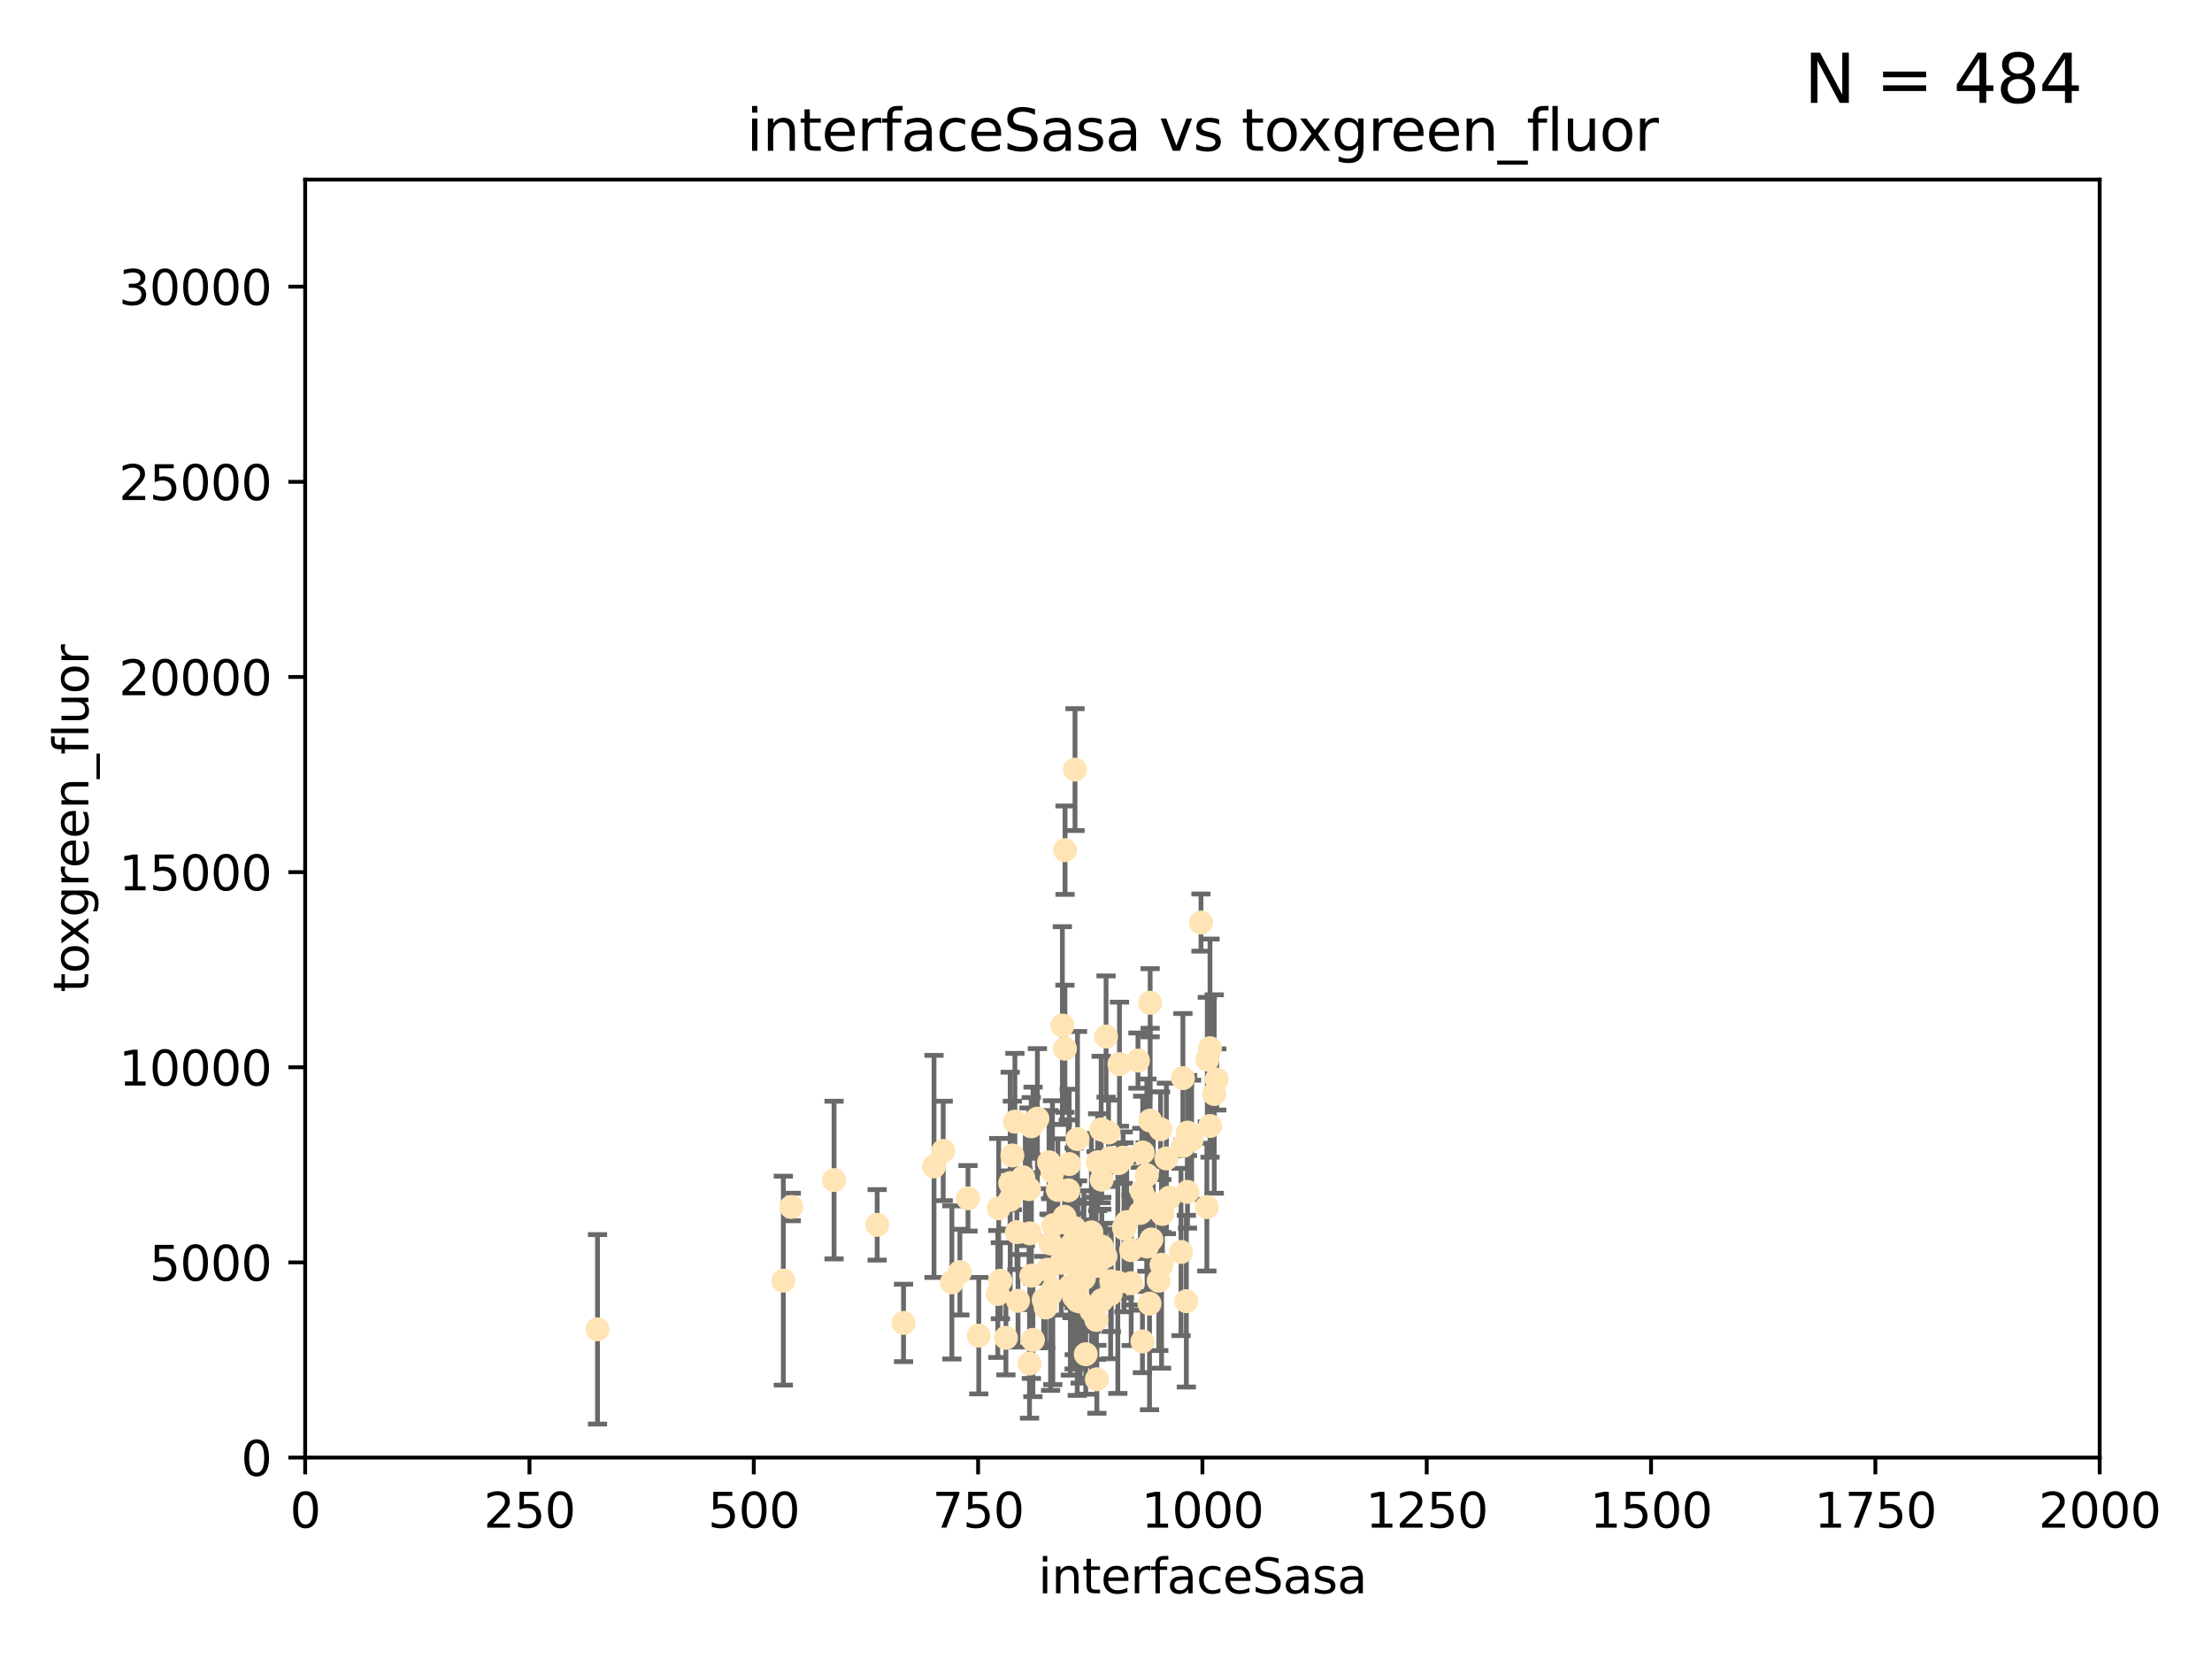<?xml version="1.0" encoding="utf-8" standalone="no"?>
<!DOCTYPE svg PUBLIC "-//W3C//DTD SVG 1.1//EN"
  "http://www.w3.org/Graphics/SVG/1.1/DTD/svg11.dtd">
<svg xmlns:xlink="http://www.w3.org/1999/xlink" width="460.8pt" height="345.6pt" viewBox="0 0 460.8 345.6" xmlns="http://www.w3.org/2000/svg" version="1.1">
 <defs>
  <style type="text/css">*{stroke-linejoin: round; stroke-linecap: butt}</style>
 </defs>
 <g id="figure_1">
  <g id="patch_1">
   <path d="M 0 345.6 
L 460.8 345.6 
L 460.8 0 
L 0 0 
z
" style="fill: #ffffff"/>
  </g>
  <g id="axes_1">
   <g id="patch_2">
    <path d="M 63.571 303.64 
L 437.4 303.64 
L 437.4 37.411 
L 63.571 37.411 
z
" style="fill: #ffffff"/>
   </g>
   <g id="PathCollection_1">
    <defs>
     <path id="m7e3d7da61a" d="M 0 1.118 
C 0.297 1.118 0.581 1 0.791 0.791 
C 1 0.581 1.118 0.297 1.118 0 
C 1.118 -0.297 1 -0.581 0.791 -0.791 
C 0.581 -1 0.297 -1.118 0 -1.118 
C -0.297 -1.118 -0.581 -1 -0.791 -0.791 
C -1 -0.581 -1.118 -0.297 -1.118 0 
C -1.118 0.297 -1 0.581 -0.791 0.791 
C -0.581 1 -0.297 1.118 0 1.118 
z
" style="stroke: #ffe4b5"/>
    </defs>
    <g clip-path="url(#p263129ea77)">
     <use xlink:href="#m7e3d7da61a" x="225.019" y="271.116" style="fill: #ffe4b5; stroke: #ffe4b5"/>
     <use xlink:href="#m7e3d7da61a" x="253.473" y="224.873" style="fill: #ffe4b5; stroke: #ffe4b5"/>
     <use xlink:href="#m7e3d7da61a" x="252.951" y="227.903" style="fill: #ffe4b5; stroke: #ffe4b5"/>
     <use xlink:href="#m7e3d7da61a" x="224.473" y="270.979" style="fill: #ffe4b5; stroke: #ffe4b5"/>
     <use xlink:href="#m7e3d7da61a" x="228.667" y="242.108" style="fill: #ffe4b5; stroke: #ffe4b5"/>
     <use xlink:href="#m7e3d7da61a" x="234.146" y="255.665" style="fill: #ffe4b5; stroke: #ffe4b5"/>
     <use xlink:href="#m7e3d7da61a" x="241.972" y="263.475" style="fill: #ffe4b5; stroke: #ffe4b5"/>
     <use xlink:href="#m7e3d7da61a" x="247.374" y="248.287" style="fill: #ffe4b5; stroke: #ffe4b5"/>
     <use xlink:href="#m7e3d7da61a" x="224.409" y="270.374" style="fill: #ffe4b5; stroke: #ffe4b5"/>
     <use xlink:href="#m7e3d7da61a" x="239.467" y="271.564" style="fill: #ffe4b5; stroke: #ffe4b5"/>
     <use xlink:href="#m7e3d7da61a" x="238.555" y="249.717" style="fill: #ffe4b5; stroke: #ffe4b5"/>
     <use xlink:href="#m7e3d7da61a" x="239.596" y="208.892" style="fill: #ffe4b5; stroke: #ffe4b5"/>
     <use xlink:href="#m7e3d7da61a" x="223.46" y="259.05" style="fill: #ffe4b5; stroke: #ffe4b5"/>
     <use xlink:href="#m7e3d7da61a" x="250.185" y="192.19" style="fill: #ffe4b5; stroke: #ffe4b5"/>
     <use xlink:href="#m7e3d7da61a" x="231.501" y="266.898" style="fill: #ffe4b5; stroke: #ffe4b5"/>
     <use xlink:href="#m7e3d7da61a" x="234.232" y="255.946" style="fill: #ffe4b5; stroke: #ffe4b5"/>
     <use xlink:href="#m7e3d7da61a" x="240.248" y="250.965" style="fill: #ffe4b5; stroke: #ffe4b5"/>
     <use xlink:href="#m7e3d7da61a" x="224.476" y="264.276" style="fill: #ffe4b5; stroke: #ffe4b5"/>
     <use xlink:href="#m7e3d7da61a" x="214.465" y="284.056" style="fill: #ffe4b5; stroke: #ffe4b5"/>
     <use xlink:href="#m7e3d7da61a" x="223.329" y="260.658" style="fill: #ffe4b5; stroke: #ffe4b5"/>
     <use xlink:href="#m7e3d7da61a" x="223.762" y="270.141" style="fill: #ffe4b5; stroke: #ffe4b5"/>
     <use xlink:href="#m7e3d7da61a" x="238.048" y="240.092" style="fill: #ffe4b5; stroke: #ffe4b5"/>
     <use xlink:href="#m7e3d7da61a" x="233.018" y="242.304" style="fill: #ffe4b5; stroke: #ffe4b5"/>
     <use xlink:href="#m7e3d7da61a" x="251.411" y="251.458" style="fill: #ffe4b5; stroke: #ffe4b5"/>
     <use xlink:href="#m7e3d7da61a" x="209.55" y="278.683" style="fill: #ffe4b5; stroke: #ffe4b5"/>
     <use xlink:href="#m7e3d7da61a" x="221.873" y="177.105" style="fill: #ffe4b5; stroke: #ffe4b5"/>
     <use xlink:href="#m7e3d7da61a" x="220.37" y="247.882" style="fill: #ffe4b5; stroke: #ffe4b5"/>
     <use xlink:href="#m7e3d7da61a" x="242.979" y="241.324" style="fill: #ffe4b5; stroke: #ffe4b5"/>
     <use xlink:href="#m7e3d7da61a" x="212.073" y="270.983" style="fill: #ffe4b5; stroke: #ffe4b5"/>
     <use xlink:href="#m7e3d7da61a" x="199.961" y="265" style="fill: #ffe4b5; stroke: #ffe4b5"/>
     <use xlink:href="#m7e3d7da61a" x="252.078" y="234.566" style="fill: #ffe4b5; stroke: #ffe4b5"/>
     <use xlink:href="#m7e3d7da61a" x="218.183" y="264.509" style="fill: #ffe4b5; stroke: #ffe4b5"/>
     <use xlink:href="#m7e3d7da61a" x="229.533" y="270.856" style="fill: #ffe4b5; stroke: #ffe4b5"/>
     <use xlink:href="#m7e3d7da61a" x="237.861" y="248.198" style="fill: #ffe4b5; stroke: #ffe4b5"/>
     <use xlink:href="#m7e3d7da61a" x="224.465" y="237.288" style="fill: #ffe4b5; stroke: #ffe4b5"/>
     <use xlink:href="#m7e3d7da61a" x="218.533" y="242.122" style="fill: #ffe4b5; stroke: #ffe4b5"/>
     <use xlink:href="#m7e3d7da61a" x="201.651" y="249.626" style="fill: #ffe4b5; stroke: #ffe4b5"/>
     <use xlink:href="#m7e3d7da61a" x="214.516" y="256.929" style="fill: #ffe4b5; stroke: #ffe4b5"/>
     <use xlink:href="#m7e3d7da61a" x="226.181" y="282.111" style="fill: #ffe4b5; stroke: #ffe4b5"/>
     <use xlink:href="#m7e3d7da61a" x="211.421" y="233.656" style="fill: #ffe4b5; stroke: #ffe4b5"/>
     <use xlink:href="#m7e3d7da61a" x="221.312" y="213.637" style="fill: #ffe4b5; stroke: #ffe4b5"/>
     <use xlink:href="#m7e3d7da61a" x="246.482" y="238.722" style="fill: #ffe4b5; stroke: #ffe4b5"/>
     <use xlink:href="#m7e3d7da61a" x="216.11" y="233.042" style="fill: #ffe4b5; stroke: #ffe4b5"/>
     <use xlink:href="#m7e3d7da61a" x="237.058" y="220.942" style="fill: #ffe4b5; stroke: #ffe4b5"/>
     <use xlink:href="#m7e3d7da61a" x="218.858" y="269.678" style="fill: #ffe4b5; stroke: #ffe4b5"/>
     <use xlink:href="#m7e3d7da61a" x="214.852" y="265.742" style="fill: #ffe4b5; stroke: #ffe4b5"/>
     <use xlink:href="#m7e3d7da61a" x="231.364" y="269.55" style="fill: #ffe4b5; stroke: #ffe4b5"/>
     <use xlink:href="#m7e3d7da61a" x="221.764" y="253.48" style="fill: #ffe4b5; stroke: #ffe4b5"/>
     <use xlink:href="#m7e3d7da61a" x="227.662" y="261.588" style="fill: #ffe4b5; stroke: #ffe4b5"/>
     <use xlink:href="#m7e3d7da61a" x="238.682" y="251.692" style="fill: #ffe4b5; stroke: #ffe4b5"/>
     <use xlink:href="#m7e3d7da61a" x="247.402" y="235.937" style="fill: #ffe4b5; stroke: #ffe4b5"/>
     <use xlink:href="#m7e3d7da61a" x="198.294" y="267.149" style="fill: #ffe4b5; stroke: #ffe4b5"/>
     <use xlink:href="#m7e3d7da61a" x="229.523" y="259.682" style="fill: #ffe4b5; stroke: #ffe4b5"/>
     <use xlink:href="#m7e3d7da61a" x="231.261" y="241.25" style="fill: #ffe4b5; stroke: #ffe4b5"/>
     <use xlink:href="#m7e3d7da61a" x="246.422" y="224.589" style="fill: #ffe4b5; stroke: #ffe4b5"/>
     <use xlink:href="#m7e3d7da61a" x="208.396" y="266.797" style="fill: #ffe4b5; stroke: #ffe4b5"/>
     <use xlink:href="#m7e3d7da61a" x="235.632" y="260.418" style="fill: #ffe4b5; stroke: #ffe4b5"/>
     <use xlink:href="#m7e3d7da61a" x="252.065" y="218.347" style="fill: #ffe4b5; stroke: #ffe4b5"/>
     <use xlink:href="#m7e3d7da61a" x="251.502" y="220.737" style="fill: #ffe4b5; stroke: #ffe4b5"/>
     <use xlink:href="#m7e3d7da61a" x="217.82" y="272.377" style="fill: #ffe4b5; stroke: #ffe4b5"/>
     <use xlink:href="#m7e3d7da61a" x="218.847" y="259.033" style="fill: #ffe4b5; stroke: #ffe4b5"/>
     <use xlink:href="#m7e3d7da61a" x="230.291" y="261.706" style="fill: #ffe4b5; stroke: #ffe4b5"/>
     <use xlink:href="#m7e3d7da61a" x="203.892" y="278.241" style="fill: #ffe4b5; stroke: #ffe4b5"/>
     <use xlink:href="#m7e3d7da61a" x="214.824" y="234.629" style="fill: #ffe4b5; stroke: #ffe4b5"/>
     <use xlink:href="#m7e3d7da61a" x="210.895" y="240.7" style="fill: #ffe4b5; stroke: #ffe4b5"/>
     <use xlink:href="#m7e3d7da61a" x="237.994" y="279.44" style="fill: #ffe4b5; stroke: #ffe4b5"/>
     <use xlink:href="#m7e3d7da61a" x="229.394" y="235.291" style="fill: #ffe4b5; stroke: #ffe4b5"/>
     <use xlink:href="#m7e3d7da61a" x="247.136" y="271.062" style="fill: #ffe4b5; stroke: #ffe4b5"/>
     <use xlink:href="#m7e3d7da61a" x="173.746" y="245.827" style="fill: #ffe4b5; stroke: #ffe4b5"/>
     <use xlink:href="#m7e3d7da61a" x="219.247" y="244.086" style="fill: #ffe4b5; stroke: #ffe4b5"/>
     <use xlink:href="#m7e3d7da61a" x="241.762" y="235.236" style="fill: #ffe4b5; stroke: #ffe4b5"/>
     <use xlink:href="#m7e3d7da61a" x="222.972" y="267.889" style="fill: #ffe4b5; stroke: #ffe4b5"/>
     <use xlink:href="#m7e3d7da61a" x="234.716" y="254.593" style="fill: #ffe4b5; stroke: #ffe4b5"/>
     <use xlink:href="#m7e3d7da61a" x="217.413" y="270.783" style="fill: #ffe4b5; stroke: #ffe4b5"/>
     <use xlink:href="#m7e3d7da61a" x="219.318" y="268.699" style="fill: #ffe4b5; stroke: #ffe4b5"/>
     <use xlink:href="#m7e3d7da61a" x="230.413" y="215.932" style="fill: #ffe4b5; stroke: #ffe4b5"/>
     <use xlink:href="#m7e3d7da61a" x="214.363" y="247.719" style="fill: #ffe4b5; stroke: #ffe4b5"/>
     <use xlink:href="#m7e3d7da61a" x="210.441" y="246.46" style="fill: #ffe4b5; stroke: #ffe4b5"/>
     <use xlink:href="#m7e3d7da61a" x="241.39" y="266.787" style="fill: #ffe4b5; stroke: #ffe4b5"/>
     <use xlink:href="#m7e3d7da61a" x="248.245" y="237.434" style="fill: #ffe4b5; stroke: #ffe4b5"/>
     <use xlink:href="#m7e3d7da61a" x="221.086" y="263.058" style="fill: #ffe4b5; stroke: #ffe4b5"/>
     <use xlink:href="#m7e3d7da61a" x="215.17" y="279.114" style="fill: #ffe4b5; stroke: #ffe4b5"/>
     <use xlink:href="#m7e3d7da61a" x="223.944" y="160.326" style="fill: #ffe4b5; stroke: #ffe4b5"/>
     <use xlink:href="#m7e3d7da61a" x="225.673" y="260.652" style="fill: #ffe4b5; stroke: #ffe4b5"/>
     <use xlink:href="#m7e3d7da61a" x="230.927" y="235.923" style="fill: #ffe4b5; stroke: #ffe4b5"/>
     <use xlink:href="#m7e3d7da61a" x="211.839" y="256.674" style="fill: #ffe4b5; stroke: #ffe4b5"/>
     <use xlink:href="#m7e3d7da61a" x="242.155" y="252.889" style="fill: #ffe4b5; stroke: #ffe4b5"/>
     <use xlink:href="#m7e3d7da61a" x="228.325" y="263.699" style="fill: #ffe4b5; stroke: #ffe4b5"/>
     <use xlink:href="#m7e3d7da61a" x="223.792" y="267.488" style="fill: #ffe4b5; stroke: #ffe4b5"/>
     <use xlink:href="#m7e3d7da61a" x="229.508" y="245.751" style="fill: #ffe4b5; stroke: #ffe4b5"/>
     <use xlink:href="#m7e3d7da61a" x="213.136" y="245.259" style="fill: #ffe4b5; stroke: #ffe4b5"/>
     <use xlink:href="#m7e3d7da61a" x="225.805" y="266.286" style="fill: #ffe4b5; stroke: #ffe4b5"/>
     <use xlink:href="#m7e3d7da61a" x="188.221" y="275.586" style="fill: #ffe4b5; stroke: #ffe4b5"/>
     <use xlink:href="#m7e3d7da61a" x="221.848" y="218.473" style="fill: #ffe4b5; stroke: #ffe4b5"/>
     <use xlink:href="#m7e3d7da61a" x="233.207" y="221.686" style="fill: #ffe4b5; stroke: #ffe4b5"/>
     <use xlink:href="#m7e3d7da61a" x="219.415" y="255.236" style="fill: #ffe4b5; stroke: #ffe4b5"/>
     <use xlink:href="#m7e3d7da61a" x="238.906" y="244.806" style="fill: #ffe4b5; stroke: #ffe4b5"/>
     <use xlink:href="#m7e3d7da61a" x="243.585" y="249.5" style="fill: #ffe4b5; stroke: #ffe4b5"/>
     <use xlink:href="#m7e3d7da61a" x="227.377" y="273.091" style="fill: #ffe4b5; stroke: #ffe4b5"/>
     <use xlink:href="#m7e3d7da61a" x="210.406" y="249.961" style="fill: #ffe4b5; stroke: #ffe4b5"/>
     <use xlink:href="#m7e3d7da61a" x="222.733" y="242.497" style="fill: #ffe4b5; stroke: #ffe4b5"/>
     <use xlink:href="#m7e3d7da61a" x="237.544" y="252.667" style="fill: #ffe4b5; stroke: #ffe4b5"/>
     <use xlink:href="#m7e3d7da61a" x="213.589" y="246.894" style="fill: #ffe4b5; stroke: #ffe4b5"/>
     <use xlink:href="#m7e3d7da61a" x="228.499" y="287.329" style="fill: #ffe4b5; stroke: #ffe4b5"/>
     <use xlink:href="#m7e3d7da61a" x="238.946" y="259.678" style="fill: #ffe4b5; stroke: #ffe4b5"/>
     <use xlink:href="#m7e3d7da61a" x="232.86" y="267.171" style="fill: #ffe4b5; stroke: #ffe4b5"/>
     <use xlink:href="#m7e3d7da61a" x="223.762" y="255.797" style="fill: #ffe4b5; stroke: #ffe4b5"/>
     <use xlink:href="#m7e3d7da61a" x="194.576" y="242.982" style="fill: #ffe4b5; stroke: #ffe4b5"/>
     <use xlink:href="#m7e3d7da61a" x="235.645" y="267.31" style="fill: #ffe4b5; stroke: #ffe4b5"/>
     <use xlink:href="#m7e3d7da61a" x="221.968" y="254.675" style="fill: #ffe4b5; stroke: #ffe4b5"/>
     <use xlink:href="#m7e3d7da61a" x="182.727" y="255.156" style="fill: #ffe4b5; stroke: #ffe4b5"/>
     <use xlink:href="#m7e3d7da61a" x="228.389" y="274.972" style="fill: #ffe4b5; stroke: #ffe4b5"/>
     <use xlink:href="#m7e3d7da61a" x="227.355" y="256.728" style="fill: #ffe4b5; stroke: #ffe4b5"/>
     <use xlink:href="#m7e3d7da61a" x="208.05" y="251.714" style="fill: #ffe4b5; stroke: #ffe4b5"/>
     <use xlink:href="#m7e3d7da61a" x="164.838" y="251.436" style="fill: #ffe4b5; stroke: #ffe4b5"/>
     <use xlink:href="#m7e3d7da61a" x="246.028" y="260.809" style="fill: #ffe4b5; stroke: #ffe4b5"/>
     <use xlink:href="#m7e3d7da61a" x="239.856" y="258.209" style="fill: #ffe4b5; stroke: #ffe4b5"/>
     <use xlink:href="#m7e3d7da61a" x="215.204" y="233.873" style="fill: #ffe4b5; stroke: #ffe4b5"/>
     <use xlink:href="#m7e3d7da61a" x="239.6" y="233.435" style="fill: #ffe4b5; stroke: #ffe4b5"/>
     <use xlink:href="#m7e3d7da61a" x="207.867" y="269.562" style="fill: #ffe4b5; stroke: #ffe4b5"/>
     <use xlink:href="#m7e3d7da61a" x="242.037" y="251.244" style="fill: #ffe4b5; stroke: #ffe4b5"/>
     <use xlink:href="#m7e3d7da61a" x="233.972" y="241.164" style="fill: #ffe4b5; stroke: #ffe4b5"/>
     <use xlink:href="#m7e3d7da61a" x="124.475" y="276.921" style="fill: #ffe4b5; stroke: #ffe4b5"/>
     <use xlink:href="#m7e3d7da61a" x="196.49" y="239.761" style="fill: #ffe4b5; stroke: #ffe4b5"/>
     <use xlink:href="#m7e3d7da61a" x="163.182" y="266.779" style="fill: #ffe4b5; stroke: #ffe4b5"/>
     <use xlink:href="#m7e3d7da61a" x="222.546" y="247.97" style="fill: #ffe4b5; stroke: #ffe4b5"/>
    </g>
   </g>
   <g id="matplotlib.axis_1">
    <g id="xtick_1">
     <g id="line2d_1">
      <defs>
       <path id="macc9886b1e" d="M 0 0 
L 0 3.5 
" style="stroke: #000000; stroke-width: 0.8"/>
      </defs>
      <g>
       <use xlink:href="#macc9886b1e" x="63.571" y="303.64" style="stroke: #000000; stroke-width: 0.8"/>
      </g>
     </g>
     <g id="text_1">
      <!-- 0 -->
      <g transform="translate(60.39 318.238)scale(0.1 -0.1)">
       <defs>
        <path id="DejaVuSans-30" d="M 2034 4250 
Q 1547 4250 1301 3770 
Q 1056 3291 1056 2328 
Q 1056 1369 1301 889 
Q 1547 409 2034 409 
Q 2525 409 2770 889 
Q 3016 1369 3016 2328 
Q 3016 3291 2770 3770 
Q 2525 4250 2034 4250 
z
M 2034 4750 
Q 2819 4750 3233 4129 
Q 3647 3509 3647 2328 
Q 3647 1150 3233 529 
Q 2819 -91 2034 -91 
Q 1250 -91 836 529 
Q 422 1150 422 2328 
Q 422 3509 836 4129 
Q 1250 4750 2034 4750 
z
" transform="scale(0.016)"/>
       </defs>
       <use xlink:href="#DejaVuSans-30"/>
      </g>
     </g>
    </g>
    <g id="xtick_2">
     <g id="line2d_2">
      <g>
       <use xlink:href="#macc9886b1e" x="110.3" y="303.64" style="stroke: #000000; stroke-width: 0.8"/>
      </g>
     </g>
     <g id="text_2">
      <!-- 250 -->
      <g transform="translate(100.756 318.238)scale(0.1 -0.1)">
       <defs>
        <path id="DejaVuSans-32" d="M 1228 531 
L 3431 531 
L 3431 0 
L 469 0 
L 469 531 
Q 828 903 1448 1529 
Q 2069 2156 2228 2338 
Q 2531 2678 2651 2914 
Q 2772 3150 2772 3378 
Q 2772 3750 2511 3984 
Q 2250 4219 1831 4219 
Q 1534 4219 1204 4116 
Q 875 4013 500 3803 
L 500 4441 
Q 881 4594 1212 4672 
Q 1544 4750 1819 4750 
Q 2544 4750 2975 4387 
Q 3406 4025 3406 3419 
Q 3406 3131 3298 2873 
Q 3191 2616 2906 2266 
Q 2828 2175 2409 1742 
Q 1991 1309 1228 531 
z
" transform="scale(0.016)"/>
        <path id="DejaVuSans-35" d="M 691 4666 
L 3169 4666 
L 3169 4134 
L 1269 4134 
L 1269 2991 
Q 1406 3038 1543 3061 
Q 1681 3084 1819 3084 
Q 2600 3084 3056 2656 
Q 3513 2228 3513 1497 
Q 3513 744 3044 326 
Q 2575 -91 1722 -91 
Q 1428 -91 1123 -41 
Q 819 9 494 109 
L 494 744 
Q 775 591 1075 516 
Q 1375 441 1709 441 
Q 2250 441 2565 725 
Q 2881 1009 2881 1497 
Q 2881 1984 2565 2268 
Q 2250 2553 1709 2553 
Q 1456 2553 1204 2497 
Q 953 2441 691 2322 
L 691 4666 
z
" transform="scale(0.016)"/>
       </defs>
       <use xlink:href="#DejaVuSans-32"/>
       <use xlink:href="#DejaVuSans-35" x="63.623"/>
       <use xlink:href="#DejaVuSans-30" x="127.246"/>
      </g>
     </g>
    </g>
    <g id="xtick_3">
     <g id="line2d_3">
      <g>
       <use xlink:href="#macc9886b1e" x="157.028" y="303.64" style="stroke: #000000; stroke-width: 0.8"/>
      </g>
     </g>
     <g id="text_3">
      <!-- 500 -->
      <g transform="translate(147.485 318.238)scale(0.1 -0.1)">
       <use xlink:href="#DejaVuSans-35"/>
       <use xlink:href="#DejaVuSans-30" x="63.623"/>
       <use xlink:href="#DejaVuSans-30" x="127.246"/>
      </g>
     </g>
    </g>
    <g id="xtick_4">
     <g id="line2d_4">
      <g>
       <use xlink:href="#macc9886b1e" x="203.757" y="303.64" style="stroke: #000000; stroke-width: 0.8"/>
      </g>
     </g>
     <g id="text_4">
      <!-- 750 -->
      <g transform="translate(194.213 318.238)scale(0.1 -0.1)">
       <defs>
        <path id="DejaVuSans-37" d="M 525 4666 
L 3525 4666 
L 3525 4397 
L 1831 0 
L 1172 0 
L 2766 4134 
L 525 4134 
L 525 4666 
z
" transform="scale(0.016)"/>
       </defs>
       <use xlink:href="#DejaVuSans-37"/>
       <use xlink:href="#DejaVuSans-35" x="63.623"/>
       <use xlink:href="#DejaVuSans-30" x="127.246"/>
      </g>
     </g>
    </g>
    <g id="xtick_5">
     <g id="line2d_5">
      <g>
       <use xlink:href="#macc9886b1e" x="250.486" y="303.64" style="stroke: #000000; stroke-width: 0.8"/>
      </g>
     </g>
     <g id="text_5">
      <!-- 1000 -->
      <g transform="translate(237.761 318.238)scale(0.1 -0.1)">
       <defs>
        <path id="DejaVuSans-31" d="M 794 531 
L 1825 531 
L 1825 4091 
L 703 3866 
L 703 4441 
L 1819 4666 
L 2450 4666 
L 2450 531 
L 3481 531 
L 3481 0 
L 794 0 
L 794 531 
z
" transform="scale(0.016)"/>
       </defs>
       <use xlink:href="#DejaVuSans-31"/>
       <use xlink:href="#DejaVuSans-30" x="63.623"/>
       <use xlink:href="#DejaVuSans-30" x="127.246"/>
       <use xlink:href="#DejaVuSans-30" x="190.869"/>
      </g>
     </g>
    </g>
    <g id="xtick_6">
     <g id="line2d_6">
      <g>
       <use xlink:href="#macc9886b1e" x="297.214" y="303.64" style="stroke: #000000; stroke-width: 0.8"/>
      </g>
     </g>
     <g id="text_6">
      <!-- 1250 -->
      <g transform="translate(284.489 318.238)scale(0.1 -0.1)">
       <use xlink:href="#DejaVuSans-31"/>
       <use xlink:href="#DejaVuSans-32" x="63.623"/>
       <use xlink:href="#DejaVuSans-35" x="127.246"/>
       <use xlink:href="#DejaVuSans-30" x="190.869"/>
      </g>
     </g>
    </g>
    <g id="xtick_7">
     <g id="line2d_7">
      <g>
       <use xlink:href="#macc9886b1e" x="343.943" y="303.64" style="stroke: #000000; stroke-width: 0.8"/>
      </g>
     </g>
     <g id="text_7">
      <!-- 1500 -->
      <g transform="translate(331.218 318.238)scale(0.1 -0.1)">
       <use xlink:href="#DejaVuSans-31"/>
       <use xlink:href="#DejaVuSans-35" x="63.623"/>
       <use xlink:href="#DejaVuSans-30" x="127.246"/>
       <use xlink:href="#DejaVuSans-30" x="190.869"/>
      </g>
     </g>
    </g>
    <g id="xtick_8">
     <g id="line2d_8">
      <g>
       <use xlink:href="#macc9886b1e" x="390.671" y="303.64" style="stroke: #000000; stroke-width: 0.8"/>
      </g>
     </g>
     <g id="text_8">
      <!-- 1750 -->
      <g transform="translate(377.946 318.238)scale(0.1 -0.1)">
       <use xlink:href="#DejaVuSans-31"/>
       <use xlink:href="#DejaVuSans-37" x="63.623"/>
       <use xlink:href="#DejaVuSans-35" x="127.246"/>
       <use xlink:href="#DejaVuSans-30" x="190.869"/>
      </g>
     </g>
    </g>
    <g id="xtick_9">
     <g id="line2d_9">
      <g>
       <use xlink:href="#macc9886b1e" x="437.4" y="303.64" style="stroke: #000000; stroke-width: 0.8"/>
      </g>
     </g>
     <g id="text_9">
      <!-- 2000 -->
      <g transform="translate(424.675 318.238)scale(0.1 -0.1)">
       <use xlink:href="#DejaVuSans-32"/>
       <use xlink:href="#DejaVuSans-30" x="63.623"/>
       <use xlink:href="#DejaVuSans-30" x="127.246"/>
       <use xlink:href="#DejaVuSans-30" x="190.869"/>
      </g>
     </g>
    </g>
    <g id="text_10">
     <!-- interfaceSasa -->
     <g transform="translate(216.279 331.917)scale(0.1 -0.1)">
      <defs>
       <path id="DejaVuSans-69" d="M 603 3500 
L 1178 3500 
L 1178 0 
L 603 0 
L 603 3500 
z
M 603 4863 
L 1178 4863 
L 1178 4134 
L 603 4134 
L 603 4863 
z
" transform="scale(0.016)"/>
       <path id="DejaVuSans-6e" d="M 3513 2113 
L 3513 0 
L 2938 0 
L 2938 2094 
Q 2938 2591 2744 2837 
Q 2550 3084 2163 3084 
Q 1697 3084 1428 2787 
Q 1159 2491 1159 1978 
L 1159 0 
L 581 0 
L 581 3500 
L 1159 3500 
L 1159 2956 
Q 1366 3272 1645 3428 
Q 1925 3584 2291 3584 
Q 2894 3584 3203 3211 
Q 3513 2838 3513 2113 
z
" transform="scale(0.016)"/>
       <path id="DejaVuSans-74" d="M 1172 4494 
L 1172 3500 
L 2356 3500 
L 2356 3053 
L 1172 3053 
L 1172 1153 
Q 1172 725 1289 603 
Q 1406 481 1766 481 
L 2356 481 
L 2356 0 
L 1766 0 
Q 1100 0 847 248 
Q 594 497 594 1153 
L 594 3053 
L 172 3053 
L 172 3500 
L 594 3500 
L 594 4494 
L 1172 4494 
z
" transform="scale(0.016)"/>
       <path id="DejaVuSans-65" d="M 3597 1894 
L 3597 1613 
L 953 1613 
Q 991 1019 1311 708 
Q 1631 397 2203 397 
Q 2534 397 2845 478 
Q 3156 559 3463 722 
L 3463 178 
Q 3153 47 2828 -22 
Q 2503 -91 2169 -91 
Q 1331 -91 842 396 
Q 353 884 353 1716 
Q 353 2575 817 3079 
Q 1281 3584 2069 3584 
Q 2775 3584 3186 3129 
Q 3597 2675 3597 1894 
z
M 3022 2063 
Q 3016 2534 2758 2815 
Q 2500 3097 2075 3097 
Q 1594 3097 1305 2825 
Q 1016 2553 972 2059 
L 3022 2063 
z
" transform="scale(0.016)"/>
       <path id="DejaVuSans-72" d="M 2631 2963 
Q 2534 3019 2420 3045 
Q 2306 3072 2169 3072 
Q 1681 3072 1420 2755 
Q 1159 2438 1159 1844 
L 1159 0 
L 581 0 
L 581 3500 
L 1159 3500 
L 1159 2956 
Q 1341 3275 1631 3429 
Q 1922 3584 2338 3584 
Q 2397 3584 2469 3576 
Q 2541 3569 2628 3553 
L 2631 2963 
z
" transform="scale(0.016)"/>
       <path id="DejaVuSans-66" d="M 2375 4863 
L 2375 4384 
L 1825 4384 
Q 1516 4384 1395 4259 
Q 1275 4134 1275 3809 
L 1275 3500 
L 2222 3500 
L 2222 3053 
L 1275 3053 
L 1275 0 
L 697 0 
L 697 3053 
L 147 3053 
L 147 3500 
L 697 3500 
L 697 3744 
Q 697 4328 969 4595 
Q 1241 4863 1831 4863 
L 2375 4863 
z
" transform="scale(0.016)"/>
       <path id="DejaVuSans-61" d="M 2194 1759 
Q 1497 1759 1228 1600 
Q 959 1441 959 1056 
Q 959 750 1161 570 
Q 1363 391 1709 391 
Q 2188 391 2477 730 
Q 2766 1069 2766 1631 
L 2766 1759 
L 2194 1759 
z
M 3341 1997 
L 3341 0 
L 2766 0 
L 2766 531 
Q 2569 213 2275 61 
Q 1981 -91 1556 -91 
Q 1019 -91 701 211 
Q 384 513 384 1019 
Q 384 1609 779 1909 
Q 1175 2209 1959 2209 
L 2766 2209 
L 2766 2266 
Q 2766 2663 2505 2880 
Q 2244 3097 1772 3097 
Q 1472 3097 1187 3025 
Q 903 2953 641 2809 
L 641 3341 
Q 956 3463 1253 3523 
Q 1550 3584 1831 3584 
Q 2591 3584 2966 3190 
Q 3341 2797 3341 1997 
z
" transform="scale(0.016)"/>
       <path id="DejaVuSans-63" d="M 3122 3366 
L 3122 2828 
Q 2878 2963 2633 3030 
Q 2388 3097 2138 3097 
Q 1578 3097 1268 2742 
Q 959 2388 959 1747 
Q 959 1106 1268 751 
Q 1578 397 2138 397 
Q 2388 397 2633 464 
Q 2878 531 3122 666 
L 3122 134 
Q 2881 22 2623 -34 
Q 2366 -91 2075 -91 
Q 1284 -91 818 406 
Q 353 903 353 1747 
Q 353 2603 823 3093 
Q 1294 3584 2113 3584 
Q 2378 3584 2631 3529 
Q 2884 3475 3122 3366 
z
" transform="scale(0.016)"/>
       <path id="DejaVuSans-53" d="M 3425 4513 
L 3425 3897 
Q 3066 4069 2747 4153 
Q 2428 4238 2131 4238 
Q 1616 4238 1336 4038 
Q 1056 3838 1056 3469 
Q 1056 3159 1242 3001 
Q 1428 2844 1947 2747 
L 2328 2669 
Q 3034 2534 3370 2195 
Q 3706 1856 3706 1288 
Q 3706 609 3251 259 
Q 2797 -91 1919 -91 
Q 1588 -91 1214 -16 
Q 841 59 441 206 
L 441 856 
Q 825 641 1194 531 
Q 1563 422 1919 422 
Q 2459 422 2753 634 
Q 3047 847 3047 1241 
Q 3047 1584 2836 1778 
Q 2625 1972 2144 2069 
L 1759 2144 
Q 1053 2284 737 2584 
Q 422 2884 422 3419 
Q 422 4038 858 4394 
Q 1294 4750 2059 4750 
Q 2388 4750 2728 4690 
Q 3069 4631 3425 4513 
z
" transform="scale(0.016)"/>
       <path id="DejaVuSans-73" d="M 2834 3397 
L 2834 2853 
Q 2591 2978 2328 3040 
Q 2066 3103 1784 3103 
Q 1356 3103 1142 2972 
Q 928 2841 928 2578 
Q 928 2378 1081 2264 
Q 1234 2150 1697 2047 
L 1894 2003 
Q 2506 1872 2764 1633 
Q 3022 1394 3022 966 
Q 3022 478 2636 193 
Q 2250 -91 1575 -91 
Q 1294 -91 989 -36 
Q 684 19 347 128 
L 347 722 
Q 666 556 975 473 
Q 1284 391 1588 391 
Q 1994 391 2212 530 
Q 2431 669 2431 922 
Q 2431 1156 2273 1281 
Q 2116 1406 1581 1522 
L 1381 1569 
Q 847 1681 609 1914 
Q 372 2147 372 2553 
Q 372 3047 722 3315 
Q 1072 3584 1716 3584 
Q 2034 3584 2315 3537 
Q 2597 3491 2834 3397 
z
" transform="scale(0.016)"/>
      </defs>
      <use xlink:href="#DejaVuSans-69"/>
      <use xlink:href="#DejaVuSans-6e" x="27.783"/>
      <use xlink:href="#DejaVuSans-74" x="91.162"/>
      <use xlink:href="#DejaVuSans-65" x="130.371"/>
      <use xlink:href="#DejaVuSans-72" x="191.895"/>
      <use xlink:href="#DejaVuSans-66" x="233.008"/>
      <use xlink:href="#DejaVuSans-61" x="268.213"/>
      <use xlink:href="#DejaVuSans-63" x="329.492"/>
      <use xlink:href="#DejaVuSans-65" x="384.473"/>
      <use xlink:href="#DejaVuSans-53" x="445.996"/>
      <use xlink:href="#DejaVuSans-61" x="509.473"/>
      <use xlink:href="#DejaVuSans-73" x="570.752"/>
      <use xlink:href="#DejaVuSans-61" x="622.852"/>
     </g>
    </g>
   </g>
   <g id="matplotlib.axis_2">
    <g id="ytick_1">
     <g id="line2d_10">
      <defs>
       <path id="m39d3ddcd4b" d="M 0 0 
L -3.5 0 
" style="stroke: #000000; stroke-width: 0.8"/>
      </defs>
      <g>
       <use xlink:href="#m39d3ddcd4b" x="63.571" y="303.64" style="stroke: #000000; stroke-width: 0.8"/>
      </g>
     </g>
     <g id="text_11">
      <!-- 0 -->
      <g transform="translate(50.209 307.439)scale(0.1 -0.1)">
       <use xlink:href="#DejaVuSans-30"/>
      </g>
     </g>
    </g>
    <g id="ytick_2">
     <g id="line2d_11">
      <g>
       <use xlink:href="#m39d3ddcd4b" x="63.571" y="262.986" style="stroke: #000000; stroke-width: 0.8"/>
      </g>
     </g>
     <g id="text_12">
      <!-- 5000 -->
      <g transform="translate(31.121 266.786)scale(0.1 -0.1)">
       <use xlink:href="#DejaVuSans-35"/>
       <use xlink:href="#DejaVuSans-30" x="63.623"/>
       <use xlink:href="#DejaVuSans-30" x="127.246"/>
       <use xlink:href="#DejaVuSans-30" x="190.869"/>
      </g>
     </g>
    </g>
    <g id="ytick_3">
     <g id="line2d_12">
      <g>
       <use xlink:href="#m39d3ddcd4b" x="63.571" y="222.333" style="stroke: #000000; stroke-width: 0.8"/>
      </g>
     </g>
     <g id="text_13">
      <!-- 10000 -->
      <g transform="translate(24.759 226.132)scale(0.1 -0.1)">
       <use xlink:href="#DejaVuSans-31"/>
       <use xlink:href="#DejaVuSans-30" x="63.623"/>
       <use xlink:href="#DejaVuSans-30" x="127.246"/>
       <use xlink:href="#DejaVuSans-30" x="190.869"/>
       <use xlink:href="#DejaVuSans-30" x="254.492"/>
      </g>
     </g>
    </g>
    <g id="ytick_4">
     <g id="line2d_13">
      <g>
       <use xlink:href="#m39d3ddcd4b" x="63.571" y="181.679" style="stroke: #000000; stroke-width: 0.8"/>
      </g>
     </g>
     <g id="text_14">
      <!-- 15000 -->
      <g transform="translate(24.759 185.478)scale(0.1 -0.1)">
       <use xlink:href="#DejaVuSans-31"/>
       <use xlink:href="#DejaVuSans-35" x="63.623"/>
       <use xlink:href="#DejaVuSans-30" x="127.246"/>
       <use xlink:href="#DejaVuSans-30" x="190.869"/>
       <use xlink:href="#DejaVuSans-30" x="254.492"/>
      </g>
     </g>
    </g>
    <g id="ytick_5">
     <g id="line2d_14">
      <g>
       <use xlink:href="#m39d3ddcd4b" x="63.571" y="141.026" style="stroke: #000000; stroke-width: 0.8"/>
      </g>
     </g>
     <g id="text_15">
      <!-- 20000 -->
      <g transform="translate(24.759 144.825)scale(0.1 -0.1)">
       <use xlink:href="#DejaVuSans-32"/>
       <use xlink:href="#DejaVuSans-30" x="63.623"/>
       <use xlink:href="#DejaVuSans-30" x="127.246"/>
       <use xlink:href="#DejaVuSans-30" x="190.869"/>
       <use xlink:href="#DejaVuSans-30" x="254.492"/>
      </g>
     </g>
    </g>
    <g id="ytick_6">
     <g id="line2d_15">
      <g>
       <use xlink:href="#m39d3ddcd4b" x="63.571" y="100.372" style="stroke: #000000; stroke-width: 0.8"/>
      </g>
     </g>
     <g id="text_16">
      <!-- 25000 -->
      <g transform="translate(24.759 104.171)scale(0.1 -0.1)">
       <use xlink:href="#DejaVuSans-32"/>
       <use xlink:href="#DejaVuSans-35" x="63.623"/>
       <use xlink:href="#DejaVuSans-30" x="127.246"/>
       <use xlink:href="#DejaVuSans-30" x="190.869"/>
       <use xlink:href="#DejaVuSans-30" x="254.492"/>
      </g>
     </g>
    </g>
    <g id="ytick_7">
     <g id="line2d_16">
      <g>
       <use xlink:href="#m39d3ddcd4b" x="63.571" y="59.718" style="stroke: #000000; stroke-width: 0.8"/>
      </g>
     </g>
     <g id="text_17">
      <!-- 30000 -->
      <g transform="translate(24.759 63.518)scale(0.1 -0.1)">
       <defs>
        <path id="DejaVuSans-33" d="M 2597 2516 
Q 3050 2419 3304 2112 
Q 3559 1806 3559 1356 
Q 3559 666 3084 287 
Q 2609 -91 1734 -91 
Q 1441 -91 1130 -33 
Q 819 25 488 141 
L 488 750 
Q 750 597 1062 519 
Q 1375 441 1716 441 
Q 2309 441 2620 675 
Q 2931 909 2931 1356 
Q 2931 1769 2642 2001 
Q 2353 2234 1838 2234 
L 1294 2234 
L 1294 2753 
L 1863 2753 
Q 2328 2753 2575 2939 
Q 2822 3125 2822 3475 
Q 2822 3834 2567 4026 
Q 2313 4219 1838 4219 
Q 1578 4219 1281 4162 
Q 984 4106 628 3988 
L 628 4550 
Q 988 4650 1302 4700 
Q 1616 4750 1894 4750 
Q 2613 4750 3031 4423 
Q 3450 4097 3450 3541 
Q 3450 3153 3228 2886 
Q 3006 2619 2597 2516 
z
" transform="scale(0.016)"/>
       </defs>
       <use xlink:href="#DejaVuSans-33"/>
       <use xlink:href="#DejaVuSans-30" x="63.623"/>
       <use xlink:href="#DejaVuSans-30" x="127.246"/>
       <use xlink:href="#DejaVuSans-30" x="190.869"/>
       <use xlink:href="#DejaVuSans-30" x="254.492"/>
      </g>
     </g>
    </g>
    <g id="text_18">
     <!-- toxgreen_fluor -->
     <g transform="translate(18.401 206.72)rotate(-90)scale(0.1 -0.1)">
      <defs>
       <path id="DejaVuSans-6f" d="M 1959 3097 
Q 1497 3097 1228 2736 
Q 959 2375 959 1747 
Q 959 1119 1226 758 
Q 1494 397 1959 397 
Q 2419 397 2687 759 
Q 2956 1122 2956 1747 
Q 2956 2369 2687 2733 
Q 2419 3097 1959 3097 
z
M 1959 3584 
Q 2709 3584 3137 3096 
Q 3566 2609 3566 1747 
Q 3566 888 3137 398 
Q 2709 -91 1959 -91 
Q 1206 -91 779 398 
Q 353 888 353 1747 
Q 353 2609 779 3096 
Q 1206 3584 1959 3584 
z
" transform="scale(0.016)"/>
       <path id="DejaVuSans-78" d="M 3513 3500 
L 2247 1797 
L 3578 0 
L 2900 0 
L 1881 1375 
L 863 0 
L 184 0 
L 1544 1831 
L 300 3500 
L 978 3500 
L 1906 2253 
L 2834 3500 
L 3513 3500 
z
" transform="scale(0.016)"/>
       <path id="DejaVuSans-67" d="M 2906 1791 
Q 2906 2416 2648 2759 
Q 2391 3103 1925 3103 
Q 1463 3103 1205 2759 
Q 947 2416 947 1791 
Q 947 1169 1205 825 
Q 1463 481 1925 481 
Q 2391 481 2648 825 
Q 2906 1169 2906 1791 
z
M 3481 434 
Q 3481 -459 3084 -895 
Q 2688 -1331 1869 -1331 
Q 1566 -1331 1297 -1286 
Q 1028 -1241 775 -1147 
L 775 -588 
Q 1028 -725 1275 -790 
Q 1522 -856 1778 -856 
Q 2344 -856 2625 -561 
Q 2906 -266 2906 331 
L 2906 616 
Q 2728 306 2450 153 
Q 2172 0 1784 0 
Q 1141 0 747 490 
Q 353 981 353 1791 
Q 353 2603 747 3093 
Q 1141 3584 1784 3584 
Q 2172 3584 2450 3431 
Q 2728 3278 2906 2969 
L 2906 3500 
L 3481 3500 
L 3481 434 
z
" transform="scale(0.016)"/>
       <path id="DejaVuSans-5f" d="M 3263 -1063 
L 3263 -1509 
L -63 -1509 
L -63 -1063 
L 3263 -1063 
z
" transform="scale(0.016)"/>
       <path id="DejaVuSans-6c" d="M 603 4863 
L 1178 4863 
L 1178 0 
L 603 0 
L 603 4863 
z
" transform="scale(0.016)"/>
       <path id="DejaVuSans-75" d="M 544 1381 
L 544 3500 
L 1119 3500 
L 1119 1403 
Q 1119 906 1312 657 
Q 1506 409 1894 409 
Q 2359 409 2629 706 
Q 2900 1003 2900 1516 
L 2900 3500 
L 3475 3500 
L 3475 0 
L 2900 0 
L 2900 538 
Q 2691 219 2414 64 
Q 2138 -91 1772 -91 
Q 1169 -91 856 284 
Q 544 659 544 1381 
z
M 1991 3584 
L 1991 3584 
z
" transform="scale(0.016)"/>
      </defs>
      <use xlink:href="#DejaVuSans-74"/>
      <use xlink:href="#DejaVuSans-6f" x="39.209"/>
      <use xlink:href="#DejaVuSans-78" x="97.266"/>
      <use xlink:href="#DejaVuSans-67" x="156.445"/>
      <use xlink:href="#DejaVuSans-72" x="219.922"/>
      <use xlink:href="#DejaVuSans-65" x="258.785"/>
      <use xlink:href="#DejaVuSans-65" x="320.309"/>
      <use xlink:href="#DejaVuSans-6e" x="381.832"/>
      <use xlink:href="#DejaVuSans-5f" x="445.211"/>
      <use xlink:href="#DejaVuSans-66" x="495.211"/>
      <use xlink:href="#DejaVuSans-6c" x="530.416"/>
      <use xlink:href="#DejaVuSans-75" x="558.199"/>
      <use xlink:href="#DejaVuSans-6f" x="621.578"/>
      <use xlink:href="#DejaVuSans-72" x="682.76"/>
     </g>
    </g>
   </g>
   <g id="LineCollection_1">
    <path d="M 225.019 288.116 
L 225.019 254.117 
" clip-path="url(#p263129ea77)" style="fill: none; stroke: #696969"/>
    <path d="M 253.473 231.243 
L 253.473 218.504 
" clip-path="url(#p263129ea77)" style="fill: none; stroke: #696969"/>
    <path d="M 252.951 248.569 
L 252.951 207.238 
" clip-path="url(#p263129ea77)" style="fill: none; stroke: #696969"/>
    <path d="M 224.473 281.591 
L 224.473 260.367 
" clip-path="url(#p263129ea77)" style="fill: none; stroke: #696969"/>
    <path d="M 228.667 252.197 
L 228.667 232.02 
" clip-path="url(#p263129ea77)" style="fill: none; stroke: #696969"/>
    <path d="M 234.146 273.27 
L 234.146 238.061 
" clip-path="url(#p263129ea77)" style="fill: none; stroke: #696969"/>
    <path d="M 241.972 285.018 
L 241.972 241.932 
" clip-path="url(#p263129ea77)" style="fill: none; stroke: #696969"/>
    <path d="M 247.374 255.835 
L 247.374 240.738 
" clip-path="url(#p263129ea77)" style="fill: none; stroke: #696969"/>
    <path d="M 224.409 290.695 
L 224.409 250.053 
" clip-path="url(#p263129ea77)" style="fill: none; stroke: #696969"/>
    <path d="M 239.467 293.672 
L 239.467 249.456 
" clip-path="url(#p263129ea77)" style="fill: none; stroke: #696969"/>
    <path d="M 238.555 261.359 
L 238.555 238.076 
" clip-path="url(#p263129ea77)" style="fill: none; stroke: #696969"/>
    <path d="M 239.596 215.989 
L 239.596 201.795 
" clip-path="url(#p263129ea77)" style="fill: none; stroke: #696969"/>
    <path d="M 223.46 271.679 
L 223.46 246.421 
" clip-path="url(#p263129ea77)" style="fill: none; stroke: #696969"/>
    <path d="M 250.185 198.142 
L 250.185 186.237 
" clip-path="url(#p263129ea77)" style="fill: none; stroke: #696969"/>
    <path d="M 231.501 277.377 
L 231.501 256.418 
" clip-path="url(#p263129ea77)" style="fill: none; stroke: #696969"/>
    <path d="M 234.232 270.395 
L 234.232 241.497 
" clip-path="url(#p263129ea77)" style="fill: none; stroke: #696969"/>
    <path d="M 240.248 268.597 
L 240.248 233.333 
" clip-path="url(#p263129ea77)" style="fill: none; stroke: #696969"/>
    <path d="M 224.476 282.561 
L 224.476 245.99 
" clip-path="url(#p263129ea77)" style="fill: none; stroke: #696969"/>
    <path d="M 214.465 295.432 
L 214.465 272.679 
" clip-path="url(#p263129ea77)" style="fill: none; stroke: #696969"/>
    <path d="M 223.329 274.504 
L 223.329 246.811 
" clip-path="url(#p263129ea77)" style="fill: none; stroke: #696969"/>
    <path d="M 223.762 285.178 
L 223.762 255.103 
" clip-path="url(#p263129ea77)" style="fill: none; stroke: #696969"/>
    <path d="M 238.048 251.824 
L 238.048 228.359 
" clip-path="url(#p263129ea77)" style="fill: none; stroke: #696969"/>
    <path d="M 233.018 246.412 
L 233.018 238.195 
" clip-path="url(#p263129ea77)" style="fill: none; stroke: #696969"/>
    <path d="M 251.411 264.768 
L 251.411 238.148 
" clip-path="url(#p263129ea77)" style="fill: none; stroke: #696969"/>
    <path d="M 209.55 286.414 
L 209.55 270.952 
" clip-path="url(#p263129ea77)" style="fill: none; stroke: #696969"/>
    <path d="M 221.873 186.316 
L 221.873 167.893 
" clip-path="url(#p263129ea77)" style="fill: none; stroke: #696969"/>
    <path d="M 220.37 258.528 
L 220.37 237.236 
" clip-path="url(#p263129ea77)" style="fill: none; stroke: #696969"/>
    <path d="M 242.979 257.002 
L 242.979 225.646 
" clip-path="url(#p263129ea77)" style="fill: none; stroke: #696969"/>
    <path d="M 212.073 280.617 
L 212.073 261.349 
" clip-path="url(#p263129ea77)" style="fill: none; stroke: #696969"/>
    <path d="M 199.961 273.925 
L 199.961 256.074 
" clip-path="url(#p263129ea77)" style="fill: none; stroke: #696969"/>
    <path d="M 252.078 235.019 
L 252.078 234.114 
" clip-path="url(#p263129ea77)" style="fill: none; stroke: #696969"/>
    <path d="M 218.183 271.29 
L 218.183 257.728 
" clip-path="url(#p263129ea77)" style="fill: none; stroke: #696969"/>
    <path d="M 229.533 271.89 
L 229.533 269.822 
" clip-path="url(#p263129ea77)" style="fill: none; stroke: #696969"/>
    <path d="M 237.861 261.342 
L 237.861 235.055 
" clip-path="url(#p263129ea77)" style="fill: none; stroke: #696969"/>
    <path d="M 224.465 259.699 
L 224.465 214.876 
" clip-path="url(#p263129ea77)" style="fill: none; stroke: #696969"/>
    <path d="M 218.533 252.908 
L 218.533 231.337 
" clip-path="url(#p263129ea77)" style="fill: none; stroke: #696969"/>
    <path d="M 201.651 256.45 
L 201.651 242.802 
" clip-path="url(#p263129ea77)" style="fill: none; stroke: #696969"/>
    <path d="M 214.516 272.812 
L 214.516 241.045 
" clip-path="url(#p263129ea77)" style="fill: none; stroke: #696969"/>
    <path d="M 226.181 290.449 
L 226.181 273.774 
" clip-path="url(#p263129ea77)" style="fill: none; stroke: #696969"/>
    <path d="M 211.421 247.875 
L 211.421 219.437 
" clip-path="url(#p263129ea77)" style="fill: none; stroke: #696969"/>
    <path d="M 221.312 234.232 
L 221.312 193.043 
" clip-path="url(#p263129ea77)" style="fill: none; stroke: #696969"/>
    <path d="M 246.482 239.947 
L 246.482 237.497 
" clip-path="url(#p263129ea77)" style="fill: none; stroke: #696969"/>
    <path d="M 216.11 247.635 
L 216.11 218.448 
" clip-path="url(#p263129ea77)" style="fill: none; stroke: #696969"/>
    <path d="M 237.058 226.694 
L 237.058 215.189 
" clip-path="url(#p263129ea77)" style="fill: none; stroke: #696969"/>
    <path d="M 218.858 289.643 
L 218.858 249.712 
" clip-path="url(#p263129ea77)" style="fill: none; stroke: #696969"/>
    <path d="M 214.852 287.148 
L 214.852 244.337 
" clip-path="url(#p263129ea77)" style="fill: none; stroke: #696969"/>
    <path d="M 231.364 283.046 
L 231.364 256.054 
" clip-path="url(#p263129ea77)" style="fill: none; stroke: #696969"/>
    <path d="M 221.764 257.414 
L 221.764 249.546 
" clip-path="url(#p263129ea77)" style="fill: none; stroke: #696969"/>
    <path d="M 227.662 273.762 
L 227.662 249.414 
" clip-path="url(#p263129ea77)" style="fill: none; stroke: #696969"/>
    <path d="M 238.682 258.613 
L 238.682 244.772 
" clip-path="url(#p263129ea77)" style="fill: none; stroke: #696969"/>
    <path d="M 247.402 247.839 
L 247.402 224.034 
" clip-path="url(#p263129ea77)" style="fill: none; stroke: #696969"/>
    <path d="M 198.294 283.104 
L 198.294 251.194 
" clip-path="url(#p263129ea77)" style="fill: none; stroke: #696969"/>
    <path d="M 229.523 267.461 
L 229.523 251.902 
" clip-path="url(#p263129ea77)" style="fill: none; stroke: #696969"/>
    <path d="M 231.261 247.149 
L 231.261 235.351 
" clip-path="url(#p263129ea77)" style="fill: none; stroke: #696969"/>
    <path d="M 246.422 238.042 
L 246.422 211.137 
" clip-path="url(#p263129ea77)" style="fill: none; stroke: #696969"/>
    <path d="M 208.396 274.714 
L 208.396 258.879 
" clip-path="url(#p263129ea77)" style="fill: none; stroke: #696969"/>
    <path d="M 235.632 271.844 
L 235.632 248.991 
" clip-path="url(#p263129ea77)" style="fill: none; stroke: #696969"/>
    <path d="M 252.065 241.072 
L 252.065 195.622 
" clip-path="url(#p263129ea77)" style="fill: none; stroke: #696969"/>
    <path d="M 251.502 233.715 
L 251.502 207.76 
" clip-path="url(#p263129ea77)" style="fill: none; stroke: #696969"/>
    <path d="M 217.82 280.771 
L 217.82 263.983 
" clip-path="url(#p263129ea77)" style="fill: none; stroke: #696969"/>
    <path d="M 218.847 265.017 
L 218.847 253.048 
" clip-path="url(#p263129ea77)" style="fill: none; stroke: #696969"/>
    <path d="M 230.291 268.587 
L 230.291 254.826 
" clip-path="url(#p263129ea77)" style="fill: none; stroke: #696969"/>
    <path d="M 203.892 290.372 
L 203.892 266.111 
" clip-path="url(#p263129ea77)" style="fill: none; stroke: #696969"/>
    <path d="M 214.824 240.624 
L 214.824 228.634 
" clip-path="url(#p263129ea77)" style="fill: none; stroke: #696969"/>
    <path d="M 210.895 252.005 
L 210.895 229.396 
" clip-path="url(#p263129ea77)" style="fill: none; stroke: #696969"/>
    <path d="M 237.994 285.952 
L 237.994 272.928 
" clip-path="url(#p263129ea77)" style="fill: none; stroke: #696969"/>
    <path d="M 229.394 250.542 
L 229.394 220.04 
" clip-path="url(#p263129ea77)" style="fill: none; stroke: #696969"/>
    <path d="M 247.136 288.941 
L 247.136 253.183 
" clip-path="url(#p263129ea77)" style="fill: none; stroke: #696969"/>
    <path d="M 173.746 262.25 
L 173.746 229.404 
" clip-path="url(#p263129ea77)" style="fill: none; stroke: #696969"/>
    <path d="M 219.247 258.877 
L 219.247 229.296 
" clip-path="url(#p263129ea77)" style="fill: none; stroke: #696969"/>
    <path d="M 241.762 243.02 
L 241.762 227.451 
" clip-path="url(#p263129ea77)" style="fill: none; stroke: #696969"/>
    <path d="M 222.972 286.462 
L 222.972 249.315 
" clip-path="url(#p263129ea77)" style="fill: none; stroke: #696969"/>
    <path d="M 234.716 267.149 
L 234.716 242.038 
" clip-path="url(#p263129ea77)" style="fill: none; stroke: #696969"/>
    <path d="M 217.413 279.839 
L 217.413 261.727 
" clip-path="url(#p263129ea77)" style="fill: none; stroke: #696969"/>
    <path d="M 219.318 288.437 
L 219.318 248.962 
" clip-path="url(#p263129ea77)" style="fill: none; stroke: #696969"/>
    <path d="M 230.413 228.566 
L 230.413 203.298 
" clip-path="url(#p263129ea77)" style="fill: none; stroke: #696969"/>
    <path d="M 214.363 264.631 
L 214.363 230.807 
" clip-path="url(#p263129ea77)" style="fill: none; stroke: #696969"/>
    <path d="M 210.441 269.551 
L 210.441 223.369 
" clip-path="url(#p263129ea77)" style="fill: none; stroke: #696969"/>
    <path d="M 241.39 281.343 
L 241.39 252.231 
" clip-path="url(#p263129ea77)" style="fill: none; stroke: #696969"/>
    <path d="M 248.245 249.846 
L 248.245 225.023 
" clip-path="url(#p263129ea77)" style="fill: none; stroke: #696969"/>
    <path d="M 221.086 273.949 
L 221.086 252.168 
" clip-path="url(#p263129ea77)" style="fill: none; stroke: #696969"/>
    <path d="M 215.17 290.946 
L 215.17 267.282 
" clip-path="url(#p263129ea77)" style="fill: none; stroke: #696969"/>
    <path d="M 223.944 173.022 
L 223.944 147.629 
" clip-path="url(#p263129ea77)" style="fill: none; stroke: #696969"/>
    <path d="M 225.673 270.642 
L 225.673 250.662 
" clip-path="url(#p263129ea77)" style="fill: none; stroke: #696969"/>
    <path d="M 230.927 242.675 
L 230.927 229.171 
" clip-path="url(#p263129ea77)" style="fill: none; stroke: #696969"/>
    <path d="M 211.839 264.469 
L 211.839 248.879 
" clip-path="url(#p263129ea77)" style="fill: none; stroke: #696969"/>
    <path d="M 242.155 263.053 
L 242.155 242.725 
" clip-path="url(#p263129ea77)" style="fill: none; stroke: #696969"/>
    <path d="M 228.325 287.497 
L 228.325 239.901 
" clip-path="url(#p263129ea77)" style="fill: none; stroke: #696969"/>
    <path d="M 223.792 282.206 
L 223.792 252.77 
" clip-path="url(#p263129ea77)" style="fill: none; stroke: #696969"/>
    <path d="M 229.508 249.436 
L 229.508 242.066 
" clip-path="url(#p263129ea77)" style="fill: none; stroke: #696969"/>
    <path d="M 213.136 247.029 
L 213.136 243.489 
" clip-path="url(#p263129ea77)" style="fill: none; stroke: #696969"/>
    <path d="M 225.805 284.5 
L 225.805 248.071 
" clip-path="url(#p263129ea77)" style="fill: none; stroke: #696969"/>
    <path d="M 188.221 283.647 
L 188.221 267.525 
" clip-path="url(#p263129ea77)" style="fill: none; stroke: #696969"/>
    <path d="M 221.848 231.72 
L 221.848 205.225 
" clip-path="url(#p263129ea77)" style="fill: none; stroke: #696969"/>
    <path d="M 233.207 234.607 
L 233.207 208.764 
" clip-path="url(#p263129ea77)" style="fill: none; stroke: #696969"/>
    <path d="M 219.415 262.437 
L 219.415 248.035 
" clip-path="url(#p263129ea77)" style="fill: none; stroke: #696969"/>
    <path d="M 238.906 264.831 
L 238.906 224.782 
" clip-path="url(#p263129ea77)" style="fill: none; stroke: #696969"/>
    <path d="M 243.585 250.599 
L 243.585 248.401 
" clip-path="url(#p263129ea77)" style="fill: none; stroke: #696969"/>
    <path d="M 227.377 287.119 
L 227.377 259.063 
" clip-path="url(#p263129ea77)" style="fill: none; stroke: #696969"/>
    <path d="M 210.406 256.011 
L 210.406 243.912 
" clip-path="url(#p263129ea77)" style="fill: none; stroke: #696969"/>
    <path d="M 222.733 258.088 
L 222.733 226.907 
" clip-path="url(#p263129ea77)" style="fill: none; stroke: #696969"/>
    <path d="M 237.544 262.162 
L 237.544 243.171 
" clip-path="url(#p263129ea77)" style="fill: none; stroke: #696969"/>
    <path d="M 213.589 259.5 
L 213.589 234.288 
" clip-path="url(#p263129ea77)" style="fill: none; stroke: #696969"/>
    <path d="M 228.499 294.398 
L 228.499 280.26 
" clip-path="url(#p263129ea77)" style="fill: none; stroke: #696969"/>
    <path d="M 238.946 269.036 
L 238.946 250.319 
" clip-path="url(#p263129ea77)" style="fill: none; stroke: #696969"/>
    <path d="M 232.86 290.273 
L 232.86 244.069 
" clip-path="url(#p263129ea77)" style="fill: none; stroke: #696969"/>
    <path d="M 223.762 272.42 
L 223.762 239.175 
" clip-path="url(#p263129ea77)" style="fill: none; stroke: #696969"/>
    <path d="M 194.576 266.116 
L 194.576 219.847 
" clip-path="url(#p263129ea77)" style="fill: none; stroke: #696969"/>
    <path d="M 235.645 280.29 
L 235.645 254.33 
" clip-path="url(#p263129ea77)" style="fill: none; stroke: #696969"/>
    <path d="M 221.968 264.691 
L 221.968 244.658 
" clip-path="url(#p263129ea77)" style="fill: none; stroke: #696969"/>
    <path d="M 182.727 262.498 
L 182.727 247.815 
" clip-path="url(#p263129ea77)" style="fill: none; stroke: #696969"/>
    <path d="M 228.389 283.18 
L 228.389 266.764 
" clip-path="url(#p263129ea77)" style="fill: none; stroke: #696969"/>
    <path d="M 227.355 277.333 
L 227.355 236.123 
" clip-path="url(#p263129ea77)" style="fill: none; stroke: #696969"/>
    <path d="M 208.05 266.268 
L 208.05 237.16 
" clip-path="url(#p263129ea77)" style="fill: none; stroke: #696969"/>
    <path d="M 164.838 254.306 
L 164.838 248.566 
" clip-path="url(#p263129ea77)" style="fill: none; stroke: #696969"/>
    <path d="M 246.028 278.233 
L 246.028 243.385 
" clip-path="url(#p263129ea77)" style="fill: none; stroke: #696969"/>
    <path d="M 239.856 271.589 
L 239.856 244.828 
" clip-path="url(#p263129ea77)" style="fill: none; stroke: #696969"/>
    <path d="M 215.204 241.27 
L 215.204 226.475 
" clip-path="url(#p263129ea77)" style="fill: none; stroke: #696969"/>
    <path d="M 239.6 252.656 
L 239.6 214.213 
" clip-path="url(#p263129ea77)" style="fill: none; stroke: #696969"/>
    <path d="M 207.867 282.776 
L 207.867 256.348 
" clip-path="url(#p263129ea77)" style="fill: none; stroke: #696969"/>
    <path d="M 242.037 256.759 
L 242.037 245.729 
" clip-path="url(#p263129ea77)" style="fill: none; stroke: #696969"/>
    <path d="M 233.972 246.521 
L 233.972 235.806 
" clip-path="url(#p263129ea77)" style="fill: none; stroke: #696969"/>
    <path d="M 124.475 296.655 
L 124.475 257.187 
" clip-path="url(#p263129ea77)" style="fill: none; stroke: #696969"/>
    <path d="M 196.49 250.118 
L 196.49 229.405 
" clip-path="url(#p263129ea77)" style="fill: none; stroke: #696969"/>
    <path d="M 163.182 288.539 
L 163.182 245.018 
" clip-path="url(#p263129ea77)" style="fill: none; stroke: #696969"/>
    <path d="M 222.546 262.631 
L 222.546 233.31 
" clip-path="url(#p263129ea77)" style="fill: none; stroke: #696969"/>
   </g>
   <g id="line2d_17">
    <defs>
     <path id="m64e4be9e33" d="M 2 0 
L -2 -0 
" style="stroke: #696969"/>
    </defs>
    <g clip-path="url(#p263129ea77)">
     <use xlink:href="#m64e4be9e33" x="225.019" y="288.116" style="fill: #696969; stroke: #696969"/>
     <use xlink:href="#m64e4be9e33" x="253.473" y="231.243" style="fill: #696969; stroke: #696969"/>
     <use xlink:href="#m64e4be9e33" x="252.951" y="248.569" style="fill: #696969; stroke: #696969"/>
     <use xlink:href="#m64e4be9e33" x="224.473" y="281.591" style="fill: #696969; stroke: #696969"/>
     <use xlink:href="#m64e4be9e33" x="228.667" y="252.197" style="fill: #696969; stroke: #696969"/>
     <use xlink:href="#m64e4be9e33" x="234.146" y="273.27" style="fill: #696969; stroke: #696969"/>
     <use xlink:href="#m64e4be9e33" x="241.972" y="285.018" style="fill: #696969; stroke: #696969"/>
     <use xlink:href="#m64e4be9e33" x="247.374" y="255.835" style="fill: #696969; stroke: #696969"/>
     <use xlink:href="#m64e4be9e33" x="224.409" y="290.695" style="fill: #696969; stroke: #696969"/>
     <use xlink:href="#m64e4be9e33" x="239.467" y="293.672" style="fill: #696969; stroke: #696969"/>
     <use xlink:href="#m64e4be9e33" x="238.555" y="261.359" style="fill: #696969; stroke: #696969"/>
     <use xlink:href="#m64e4be9e33" x="239.596" y="215.989" style="fill: #696969; stroke: #696969"/>
     <use xlink:href="#m64e4be9e33" x="223.46" y="271.679" style="fill: #696969; stroke: #696969"/>
     <use xlink:href="#m64e4be9e33" x="250.185" y="198.142" style="fill: #696969; stroke: #696969"/>
     <use xlink:href="#m64e4be9e33" x="231.501" y="277.377" style="fill: #696969; stroke: #696969"/>
     <use xlink:href="#m64e4be9e33" x="234.232" y="270.395" style="fill: #696969; stroke: #696969"/>
     <use xlink:href="#m64e4be9e33" x="240.248" y="268.597" style="fill: #696969; stroke: #696969"/>
     <use xlink:href="#m64e4be9e33" x="224.476" y="282.561" style="fill: #696969; stroke: #696969"/>
     <use xlink:href="#m64e4be9e33" x="214.465" y="295.432" style="fill: #696969; stroke: #696969"/>
     <use xlink:href="#m64e4be9e33" x="223.329" y="274.504" style="fill: #696969; stroke: #696969"/>
     <use xlink:href="#m64e4be9e33" x="223.762" y="285.178" style="fill: #696969; stroke: #696969"/>
     <use xlink:href="#m64e4be9e33" x="238.048" y="251.824" style="fill: #696969; stroke: #696969"/>
     <use xlink:href="#m64e4be9e33" x="233.018" y="246.412" style="fill: #696969; stroke: #696969"/>
     <use xlink:href="#m64e4be9e33" x="251.411" y="264.768" style="fill: #696969; stroke: #696969"/>
     <use xlink:href="#m64e4be9e33" x="209.55" y="286.414" style="fill: #696969; stroke: #696969"/>
     <use xlink:href="#m64e4be9e33" x="221.873" y="186.316" style="fill: #696969; stroke: #696969"/>
     <use xlink:href="#m64e4be9e33" x="220.37" y="258.528" style="fill: #696969; stroke: #696969"/>
     <use xlink:href="#m64e4be9e33" x="242.979" y="257.002" style="fill: #696969; stroke: #696969"/>
     <use xlink:href="#m64e4be9e33" x="212.073" y="280.617" style="fill: #696969; stroke: #696969"/>
     <use xlink:href="#m64e4be9e33" x="199.961" y="273.925" style="fill: #696969; stroke: #696969"/>
     <use xlink:href="#m64e4be9e33" x="252.078" y="235.019" style="fill: #696969; stroke: #696969"/>
     <use xlink:href="#m64e4be9e33" x="218.183" y="271.29" style="fill: #696969; stroke: #696969"/>
     <use xlink:href="#m64e4be9e33" x="229.533" y="271.89" style="fill: #696969; stroke: #696969"/>
     <use xlink:href="#m64e4be9e33" x="237.861" y="261.342" style="fill: #696969; stroke: #696969"/>
     <use xlink:href="#m64e4be9e33" x="224.465" y="259.699" style="fill: #696969; stroke: #696969"/>
     <use xlink:href="#m64e4be9e33" x="218.533" y="252.908" style="fill: #696969; stroke: #696969"/>
     <use xlink:href="#m64e4be9e33" x="201.651" y="256.45" style="fill: #696969; stroke: #696969"/>
     <use xlink:href="#m64e4be9e33" x="214.516" y="272.812" style="fill: #696969; stroke: #696969"/>
     <use xlink:href="#m64e4be9e33" x="226.181" y="290.449" style="fill: #696969; stroke: #696969"/>
     <use xlink:href="#m64e4be9e33" x="211.421" y="247.875" style="fill: #696969; stroke: #696969"/>
     <use xlink:href="#m64e4be9e33" x="221.312" y="234.232" style="fill: #696969; stroke: #696969"/>
     <use xlink:href="#m64e4be9e33" x="246.482" y="239.947" style="fill: #696969; stroke: #696969"/>
     <use xlink:href="#m64e4be9e33" x="216.11" y="247.635" style="fill: #696969; stroke: #696969"/>
     <use xlink:href="#m64e4be9e33" x="237.058" y="226.694" style="fill: #696969; stroke: #696969"/>
     <use xlink:href="#m64e4be9e33" x="218.858" y="289.643" style="fill: #696969; stroke: #696969"/>
     <use xlink:href="#m64e4be9e33" x="214.852" y="287.148" style="fill: #696969; stroke: #696969"/>
     <use xlink:href="#m64e4be9e33" x="231.364" y="283.046" style="fill: #696969; stroke: #696969"/>
     <use xlink:href="#m64e4be9e33" x="221.764" y="257.414" style="fill: #696969; stroke: #696969"/>
     <use xlink:href="#m64e4be9e33" x="227.662" y="273.762" style="fill: #696969; stroke: #696969"/>
     <use xlink:href="#m64e4be9e33" x="238.682" y="258.613" style="fill: #696969; stroke: #696969"/>
     <use xlink:href="#m64e4be9e33" x="247.402" y="247.839" style="fill: #696969; stroke: #696969"/>
     <use xlink:href="#m64e4be9e33" x="198.294" y="283.104" style="fill: #696969; stroke: #696969"/>
     <use xlink:href="#m64e4be9e33" x="229.523" y="267.461" style="fill: #696969; stroke: #696969"/>
     <use xlink:href="#m64e4be9e33" x="231.261" y="247.149" style="fill: #696969; stroke: #696969"/>
     <use xlink:href="#m64e4be9e33" x="246.422" y="238.042" style="fill: #696969; stroke: #696969"/>
     <use xlink:href="#m64e4be9e33" x="208.396" y="274.714" style="fill: #696969; stroke: #696969"/>
     <use xlink:href="#m64e4be9e33" x="235.632" y="271.844" style="fill: #696969; stroke: #696969"/>
     <use xlink:href="#m64e4be9e33" x="252.065" y="241.072" style="fill: #696969; stroke: #696969"/>
     <use xlink:href="#m64e4be9e33" x="251.502" y="233.715" style="fill: #696969; stroke: #696969"/>
     <use xlink:href="#m64e4be9e33" x="217.82" y="280.771" style="fill: #696969; stroke: #696969"/>
     <use xlink:href="#m64e4be9e33" x="218.847" y="265.017" style="fill: #696969; stroke: #696969"/>
     <use xlink:href="#m64e4be9e33" x="230.291" y="268.587" style="fill: #696969; stroke: #696969"/>
     <use xlink:href="#m64e4be9e33" x="203.892" y="290.372" style="fill: #696969; stroke: #696969"/>
     <use xlink:href="#m64e4be9e33" x="214.824" y="240.624" style="fill: #696969; stroke: #696969"/>
     <use xlink:href="#m64e4be9e33" x="210.895" y="252.005" style="fill: #696969; stroke: #696969"/>
     <use xlink:href="#m64e4be9e33" x="237.994" y="285.952" style="fill: #696969; stroke: #696969"/>
     <use xlink:href="#m64e4be9e33" x="229.394" y="250.542" style="fill: #696969; stroke: #696969"/>
     <use xlink:href="#m64e4be9e33" x="247.136" y="288.941" style="fill: #696969; stroke: #696969"/>
     <use xlink:href="#m64e4be9e33" x="173.746" y="262.25" style="fill: #696969; stroke: #696969"/>
     <use xlink:href="#m64e4be9e33" x="219.247" y="258.877" style="fill: #696969; stroke: #696969"/>
     <use xlink:href="#m64e4be9e33" x="241.762" y="243.02" style="fill: #696969; stroke: #696969"/>
     <use xlink:href="#m64e4be9e33" x="222.972" y="286.462" style="fill: #696969; stroke: #696969"/>
     <use xlink:href="#m64e4be9e33" x="234.716" y="267.149" style="fill: #696969; stroke: #696969"/>
     <use xlink:href="#m64e4be9e33" x="217.413" y="279.839" style="fill: #696969; stroke: #696969"/>
     <use xlink:href="#m64e4be9e33" x="219.318" y="288.437" style="fill: #696969; stroke: #696969"/>
     <use xlink:href="#m64e4be9e33" x="230.413" y="228.566" style="fill: #696969; stroke: #696969"/>
     <use xlink:href="#m64e4be9e33" x="214.363" y="264.631" style="fill: #696969; stroke: #696969"/>
     <use xlink:href="#m64e4be9e33" x="210.441" y="269.551" style="fill: #696969; stroke: #696969"/>
     <use xlink:href="#m64e4be9e33" x="241.39" y="281.343" style="fill: #696969; stroke: #696969"/>
     <use xlink:href="#m64e4be9e33" x="248.245" y="249.846" style="fill: #696969; stroke: #696969"/>
     <use xlink:href="#m64e4be9e33" x="221.086" y="273.949" style="fill: #696969; stroke: #696969"/>
     <use xlink:href="#m64e4be9e33" x="215.17" y="290.946" style="fill: #696969; stroke: #696969"/>
     <use xlink:href="#m64e4be9e33" x="223.944" y="173.022" style="fill: #696969; stroke: #696969"/>
     <use xlink:href="#m64e4be9e33" x="225.673" y="270.642" style="fill: #696969; stroke: #696969"/>
     <use xlink:href="#m64e4be9e33" x="230.927" y="242.675" style="fill: #696969; stroke: #696969"/>
     <use xlink:href="#m64e4be9e33" x="211.839" y="264.469" style="fill: #696969; stroke: #696969"/>
     <use xlink:href="#m64e4be9e33" x="242.155" y="263.053" style="fill: #696969; stroke: #696969"/>
     <use xlink:href="#m64e4be9e33" x="228.325" y="287.497" style="fill: #696969; stroke: #696969"/>
     <use xlink:href="#m64e4be9e33" x="223.792" y="282.206" style="fill: #696969; stroke: #696969"/>
     <use xlink:href="#m64e4be9e33" x="229.508" y="249.436" style="fill: #696969; stroke: #696969"/>
     <use xlink:href="#m64e4be9e33" x="213.136" y="247.029" style="fill: #696969; stroke: #696969"/>
     <use xlink:href="#m64e4be9e33" x="225.805" y="284.5" style="fill: #696969; stroke: #696969"/>
     <use xlink:href="#m64e4be9e33" x="188.221" y="283.647" style="fill: #696969; stroke: #696969"/>
     <use xlink:href="#m64e4be9e33" x="221.848" y="231.72" style="fill: #696969; stroke: #696969"/>
     <use xlink:href="#m64e4be9e33" x="233.207" y="234.607" style="fill: #696969; stroke: #696969"/>
     <use xlink:href="#m64e4be9e33" x="219.415" y="262.437" style="fill: #696969; stroke: #696969"/>
     <use xlink:href="#m64e4be9e33" x="238.906" y="264.831" style="fill: #696969; stroke: #696969"/>
     <use xlink:href="#m64e4be9e33" x="243.585" y="250.599" style="fill: #696969; stroke: #696969"/>
     <use xlink:href="#m64e4be9e33" x="227.377" y="287.119" style="fill: #696969; stroke: #696969"/>
     <use xlink:href="#m64e4be9e33" x="210.406" y="256.011" style="fill: #696969; stroke: #696969"/>
     <use xlink:href="#m64e4be9e33" x="222.733" y="258.088" style="fill: #696969; stroke: #696969"/>
     <use xlink:href="#m64e4be9e33" x="237.544" y="262.162" style="fill: #696969; stroke: #696969"/>
     <use xlink:href="#m64e4be9e33" x="213.589" y="259.5" style="fill: #696969; stroke: #696969"/>
     <use xlink:href="#m64e4be9e33" x="228.499" y="294.398" style="fill: #696969; stroke: #696969"/>
     <use xlink:href="#m64e4be9e33" x="238.946" y="269.036" style="fill: #696969; stroke: #696969"/>
     <use xlink:href="#m64e4be9e33" x="232.86" y="290.273" style="fill: #696969; stroke: #696969"/>
     <use xlink:href="#m64e4be9e33" x="223.762" y="272.42" style="fill: #696969; stroke: #696969"/>
     <use xlink:href="#m64e4be9e33" x="194.576" y="266.116" style="fill: #696969; stroke: #696969"/>
     <use xlink:href="#m64e4be9e33" x="235.645" y="280.29" style="fill: #696969; stroke: #696969"/>
     <use xlink:href="#m64e4be9e33" x="221.968" y="264.691" style="fill: #696969; stroke: #696969"/>
     <use xlink:href="#m64e4be9e33" x="182.727" y="262.498" style="fill: #696969; stroke: #696969"/>
     <use xlink:href="#m64e4be9e33" x="228.389" y="283.18" style="fill: #696969; stroke: #696969"/>
     <use xlink:href="#m64e4be9e33" x="227.355" y="277.333" style="fill: #696969; stroke: #696969"/>
     <use xlink:href="#m64e4be9e33" x="208.05" y="266.268" style="fill: #696969; stroke: #696969"/>
     <use xlink:href="#m64e4be9e33" x="164.838" y="254.306" style="fill: #696969; stroke: #696969"/>
     <use xlink:href="#m64e4be9e33" x="246.028" y="278.233" style="fill: #696969; stroke: #696969"/>
     <use xlink:href="#m64e4be9e33" x="239.856" y="271.589" style="fill: #696969; stroke: #696969"/>
     <use xlink:href="#m64e4be9e33" x="215.204" y="241.27" style="fill: #696969; stroke: #696969"/>
     <use xlink:href="#m64e4be9e33" x="239.6" y="252.656" style="fill: #696969; stroke: #696969"/>
     <use xlink:href="#m64e4be9e33" x="207.867" y="282.776" style="fill: #696969; stroke: #696969"/>
     <use xlink:href="#m64e4be9e33" x="242.037" y="256.759" style="fill: #696969; stroke: #696969"/>
     <use xlink:href="#m64e4be9e33" x="233.972" y="246.521" style="fill: #696969; stroke: #696969"/>
     <use xlink:href="#m64e4be9e33" x="124.475" y="296.655" style="fill: #696969; stroke: #696969"/>
     <use xlink:href="#m64e4be9e33" x="196.49" y="250.118" style="fill: #696969; stroke: #696969"/>
     <use xlink:href="#m64e4be9e33" x="163.182" y="288.539" style="fill: #696969; stroke: #696969"/>
     <use xlink:href="#m64e4be9e33" x="222.546" y="262.631" style="fill: #696969; stroke: #696969"/>
    </g>
   </g>
   <g id="line2d_18">
    <g clip-path="url(#p263129ea77)">
     <use xlink:href="#m64e4be9e33" x="225.019" y="254.117" style="fill: #696969; stroke: #696969"/>
     <use xlink:href="#m64e4be9e33" x="253.473" y="218.504" style="fill: #696969; stroke: #696969"/>
     <use xlink:href="#m64e4be9e33" x="252.951" y="207.238" style="fill: #696969; stroke: #696969"/>
     <use xlink:href="#m64e4be9e33" x="224.473" y="260.367" style="fill: #696969; stroke: #696969"/>
     <use xlink:href="#m64e4be9e33" x="228.667" y="232.02" style="fill: #696969; stroke: #696969"/>
     <use xlink:href="#m64e4be9e33" x="234.146" y="238.061" style="fill: #696969; stroke: #696969"/>
     <use xlink:href="#m64e4be9e33" x="241.972" y="241.932" style="fill: #696969; stroke: #696969"/>
     <use xlink:href="#m64e4be9e33" x="247.374" y="240.738" style="fill: #696969; stroke: #696969"/>
     <use xlink:href="#m64e4be9e33" x="224.409" y="250.053" style="fill: #696969; stroke: #696969"/>
     <use xlink:href="#m64e4be9e33" x="239.467" y="249.456" style="fill: #696969; stroke: #696969"/>
     <use xlink:href="#m64e4be9e33" x="238.555" y="238.076" style="fill: #696969; stroke: #696969"/>
     <use xlink:href="#m64e4be9e33" x="239.596" y="201.795" style="fill: #696969; stroke: #696969"/>
     <use xlink:href="#m64e4be9e33" x="223.46" y="246.421" style="fill: #696969; stroke: #696969"/>
     <use xlink:href="#m64e4be9e33" x="250.185" y="186.237" style="fill: #696969; stroke: #696969"/>
     <use xlink:href="#m64e4be9e33" x="231.501" y="256.418" style="fill: #696969; stroke: #696969"/>
     <use xlink:href="#m64e4be9e33" x="234.232" y="241.497" style="fill: #696969; stroke: #696969"/>
     <use xlink:href="#m64e4be9e33" x="240.248" y="233.333" style="fill: #696969; stroke: #696969"/>
     <use xlink:href="#m64e4be9e33" x="224.476" y="245.99" style="fill: #696969; stroke: #696969"/>
     <use xlink:href="#m64e4be9e33" x="214.465" y="272.679" style="fill: #696969; stroke: #696969"/>
     <use xlink:href="#m64e4be9e33" x="223.329" y="246.811" style="fill: #696969; stroke: #696969"/>
     <use xlink:href="#m64e4be9e33" x="223.762" y="255.103" style="fill: #696969; stroke: #696969"/>
     <use xlink:href="#m64e4be9e33" x="238.048" y="228.359" style="fill: #696969; stroke: #696969"/>
     <use xlink:href="#m64e4be9e33" x="233.018" y="238.195" style="fill: #696969; stroke: #696969"/>
     <use xlink:href="#m64e4be9e33" x="251.411" y="238.148" style="fill: #696969; stroke: #696969"/>
     <use xlink:href="#m64e4be9e33" x="209.55" y="270.952" style="fill: #696969; stroke: #696969"/>
     <use xlink:href="#m64e4be9e33" x="221.873" y="167.893" style="fill: #696969; stroke: #696969"/>
     <use xlink:href="#m64e4be9e33" x="220.37" y="237.236" style="fill: #696969; stroke: #696969"/>
     <use xlink:href="#m64e4be9e33" x="242.979" y="225.646" style="fill: #696969; stroke: #696969"/>
     <use xlink:href="#m64e4be9e33" x="212.073" y="261.349" style="fill: #696969; stroke: #696969"/>
     <use xlink:href="#m64e4be9e33" x="199.961" y="256.074" style="fill: #696969; stroke: #696969"/>
     <use xlink:href="#m64e4be9e33" x="252.078" y="234.114" style="fill: #696969; stroke: #696969"/>
     <use xlink:href="#m64e4be9e33" x="218.183" y="257.728" style="fill: #696969; stroke: #696969"/>
     <use xlink:href="#m64e4be9e33" x="229.533" y="269.822" style="fill: #696969; stroke: #696969"/>
     <use xlink:href="#m64e4be9e33" x="237.861" y="235.055" style="fill: #696969; stroke: #696969"/>
     <use xlink:href="#m64e4be9e33" x="224.465" y="214.876" style="fill: #696969; stroke: #696969"/>
     <use xlink:href="#m64e4be9e33" x="218.533" y="231.337" style="fill: #696969; stroke: #696969"/>
     <use xlink:href="#m64e4be9e33" x="201.651" y="242.802" style="fill: #696969; stroke: #696969"/>
     <use xlink:href="#m64e4be9e33" x="214.516" y="241.045" style="fill: #696969; stroke: #696969"/>
     <use xlink:href="#m64e4be9e33" x="226.181" y="273.774" style="fill: #696969; stroke: #696969"/>
     <use xlink:href="#m64e4be9e33" x="211.421" y="219.437" style="fill: #696969; stroke: #696969"/>
     <use xlink:href="#m64e4be9e33" x="221.312" y="193.043" style="fill: #696969; stroke: #696969"/>
     <use xlink:href="#m64e4be9e33" x="246.482" y="237.497" style="fill: #696969; stroke: #696969"/>
     <use xlink:href="#m64e4be9e33" x="216.11" y="218.448" style="fill: #696969; stroke: #696969"/>
     <use xlink:href="#m64e4be9e33" x="237.058" y="215.189" style="fill: #696969; stroke: #696969"/>
     <use xlink:href="#m64e4be9e33" x="218.858" y="249.712" style="fill: #696969; stroke: #696969"/>
     <use xlink:href="#m64e4be9e33" x="214.852" y="244.337" style="fill: #696969; stroke: #696969"/>
     <use xlink:href="#m64e4be9e33" x="231.364" y="256.054" style="fill: #696969; stroke: #696969"/>
     <use xlink:href="#m64e4be9e33" x="221.764" y="249.546" style="fill: #696969; stroke: #696969"/>
     <use xlink:href="#m64e4be9e33" x="227.662" y="249.414" style="fill: #696969; stroke: #696969"/>
     <use xlink:href="#m64e4be9e33" x="238.682" y="244.772" style="fill: #696969; stroke: #696969"/>
     <use xlink:href="#m64e4be9e33" x="247.402" y="224.034" style="fill: #696969; stroke: #696969"/>
     <use xlink:href="#m64e4be9e33" x="198.294" y="251.194" style="fill: #696969; stroke: #696969"/>
     <use xlink:href="#m64e4be9e33" x="229.523" y="251.902" style="fill: #696969; stroke: #696969"/>
     <use xlink:href="#m64e4be9e33" x="231.261" y="235.351" style="fill: #696969; stroke: #696969"/>
     <use xlink:href="#m64e4be9e33" x="246.422" y="211.137" style="fill: #696969; stroke: #696969"/>
     <use xlink:href="#m64e4be9e33" x="208.396" y="258.879" style="fill: #696969; stroke: #696969"/>
     <use xlink:href="#m64e4be9e33" x="235.632" y="248.991" style="fill: #696969; stroke: #696969"/>
     <use xlink:href="#m64e4be9e33" x="252.065" y="195.622" style="fill: #696969; stroke: #696969"/>
     <use xlink:href="#m64e4be9e33" x="251.502" y="207.76" style="fill: #696969; stroke: #696969"/>
     <use xlink:href="#m64e4be9e33" x="217.82" y="263.983" style="fill: #696969; stroke: #696969"/>
     <use xlink:href="#m64e4be9e33" x="218.847" y="253.048" style="fill: #696969; stroke: #696969"/>
     <use xlink:href="#m64e4be9e33" x="230.291" y="254.826" style="fill: #696969; stroke: #696969"/>
     <use xlink:href="#m64e4be9e33" x="203.892" y="266.111" style="fill: #696969; stroke: #696969"/>
     <use xlink:href="#m64e4be9e33" x="214.824" y="228.634" style="fill: #696969; stroke: #696969"/>
     <use xlink:href="#m64e4be9e33" x="210.895" y="229.396" style="fill: #696969; stroke: #696969"/>
     <use xlink:href="#m64e4be9e33" x="237.994" y="272.928" style="fill: #696969; stroke: #696969"/>
     <use xlink:href="#m64e4be9e33" x="229.394" y="220.04" style="fill: #696969; stroke: #696969"/>
     <use xlink:href="#m64e4be9e33" x="247.136" y="253.183" style="fill: #696969; stroke: #696969"/>
     <use xlink:href="#m64e4be9e33" x="173.746" y="229.404" style="fill: #696969; stroke: #696969"/>
     <use xlink:href="#m64e4be9e33" x="219.247" y="229.296" style="fill: #696969; stroke: #696969"/>
     <use xlink:href="#m64e4be9e33" x="241.762" y="227.451" style="fill: #696969; stroke: #696969"/>
     <use xlink:href="#m64e4be9e33" x="222.972" y="249.315" style="fill: #696969; stroke: #696969"/>
     <use xlink:href="#m64e4be9e33" x="234.716" y="242.038" style="fill: #696969; stroke: #696969"/>
     <use xlink:href="#m64e4be9e33" x="217.413" y="261.727" style="fill: #696969; stroke: #696969"/>
     <use xlink:href="#m64e4be9e33" x="219.318" y="248.962" style="fill: #696969; stroke: #696969"/>
     <use xlink:href="#m64e4be9e33" x="230.413" y="203.298" style="fill: #696969; stroke: #696969"/>
     <use xlink:href="#m64e4be9e33" x="214.363" y="230.807" style="fill: #696969; stroke: #696969"/>
     <use xlink:href="#m64e4be9e33" x="210.441" y="223.369" style="fill: #696969; stroke: #696969"/>
     <use xlink:href="#m64e4be9e33" x="241.39" y="252.231" style="fill: #696969; stroke: #696969"/>
     <use xlink:href="#m64e4be9e33" x="248.245" y="225.023" style="fill: #696969; stroke: #696969"/>
     <use xlink:href="#m64e4be9e33" x="221.086" y="252.168" style="fill: #696969; stroke: #696969"/>
     <use xlink:href="#m64e4be9e33" x="215.17" y="267.282" style="fill: #696969; stroke: #696969"/>
     <use xlink:href="#m64e4be9e33" x="223.944" y="147.629" style="fill: #696969; stroke: #696969"/>
     <use xlink:href="#m64e4be9e33" x="225.673" y="250.662" style="fill: #696969; stroke: #696969"/>
     <use xlink:href="#m64e4be9e33" x="230.927" y="229.171" style="fill: #696969; stroke: #696969"/>
     <use xlink:href="#m64e4be9e33" x="211.839" y="248.879" style="fill: #696969; stroke: #696969"/>
     <use xlink:href="#m64e4be9e33" x="242.155" y="242.725" style="fill: #696969; stroke: #696969"/>
     <use xlink:href="#m64e4be9e33" x="228.325" y="239.901" style="fill: #696969; stroke: #696969"/>
     <use xlink:href="#m64e4be9e33" x="223.792" y="252.77" style="fill: #696969; stroke: #696969"/>
     <use xlink:href="#m64e4be9e33" x="229.508" y="242.066" style="fill: #696969; stroke: #696969"/>
     <use xlink:href="#m64e4be9e33" x="213.136" y="243.489" style="fill: #696969; stroke: #696969"/>
     <use xlink:href="#m64e4be9e33" x="225.805" y="248.071" style="fill: #696969; stroke: #696969"/>
     <use xlink:href="#m64e4be9e33" x="188.221" y="267.525" style="fill: #696969; stroke: #696969"/>
     <use xlink:href="#m64e4be9e33" x="221.848" y="205.225" style="fill: #696969; stroke: #696969"/>
     <use xlink:href="#m64e4be9e33" x="233.207" y="208.764" style="fill: #696969; stroke: #696969"/>
     <use xlink:href="#m64e4be9e33" x="219.415" y="248.035" style="fill: #696969; stroke: #696969"/>
     <use xlink:href="#m64e4be9e33" x="238.906" y="224.782" style="fill: #696969; stroke: #696969"/>
     <use xlink:href="#m64e4be9e33" x="243.585" y="248.401" style="fill: #696969; stroke: #696969"/>
     <use xlink:href="#m64e4be9e33" x="227.377" y="259.063" style="fill: #696969; stroke: #696969"/>
     <use xlink:href="#m64e4be9e33" x="210.406" y="243.912" style="fill: #696969; stroke: #696969"/>
     <use xlink:href="#m64e4be9e33" x="222.733" y="226.907" style="fill: #696969; stroke: #696969"/>
     <use xlink:href="#m64e4be9e33" x="237.544" y="243.171" style="fill: #696969; stroke: #696969"/>
     <use xlink:href="#m64e4be9e33" x="213.589" y="234.288" style="fill: #696969; stroke: #696969"/>
     <use xlink:href="#m64e4be9e33" x="228.499" y="280.26" style="fill: #696969; stroke: #696969"/>
     <use xlink:href="#m64e4be9e33" x="238.946" y="250.319" style="fill: #696969; stroke: #696969"/>
     <use xlink:href="#m64e4be9e33" x="232.86" y="244.069" style="fill: #696969; stroke: #696969"/>
     <use xlink:href="#m64e4be9e33" x="223.762" y="239.175" style="fill: #696969; stroke: #696969"/>
     <use xlink:href="#m64e4be9e33" x="194.576" y="219.847" style="fill: #696969; stroke: #696969"/>
     <use xlink:href="#m64e4be9e33" x="235.645" y="254.33" style="fill: #696969; stroke: #696969"/>
     <use xlink:href="#m64e4be9e33" x="221.968" y="244.658" style="fill: #696969; stroke: #696969"/>
     <use xlink:href="#m64e4be9e33" x="182.727" y="247.815" style="fill: #696969; stroke: #696969"/>
     <use xlink:href="#m64e4be9e33" x="228.389" y="266.764" style="fill: #696969; stroke: #696969"/>
     <use xlink:href="#m64e4be9e33" x="227.355" y="236.123" style="fill: #696969; stroke: #696969"/>
     <use xlink:href="#m64e4be9e33" x="208.05" y="237.16" style="fill: #696969; stroke: #696969"/>
     <use xlink:href="#m64e4be9e33" x="164.838" y="248.566" style="fill: #696969; stroke: #696969"/>
     <use xlink:href="#m64e4be9e33" x="246.028" y="243.385" style="fill: #696969; stroke: #696969"/>
     <use xlink:href="#m64e4be9e33" x="239.856" y="244.828" style="fill: #696969; stroke: #696969"/>
     <use xlink:href="#m64e4be9e33" x="215.204" y="226.475" style="fill: #696969; stroke: #696969"/>
     <use xlink:href="#m64e4be9e33" x="239.6" y="214.213" style="fill: #696969; stroke: #696969"/>
     <use xlink:href="#m64e4be9e33" x="207.867" y="256.348" style="fill: #696969; stroke: #696969"/>
     <use xlink:href="#m64e4be9e33" x="242.037" y="245.729" style="fill: #696969; stroke: #696969"/>
     <use xlink:href="#m64e4be9e33" x="233.972" y="235.806" style="fill: #696969; stroke: #696969"/>
     <use xlink:href="#m64e4be9e33" x="124.475" y="257.187" style="fill: #696969; stroke: #696969"/>
     <use xlink:href="#m64e4be9e33" x="196.49" y="229.405" style="fill: #696969; stroke: #696969"/>
     <use xlink:href="#m64e4be9e33" x="163.182" y="245.018" style="fill: #696969; stroke: #696969"/>
     <use xlink:href="#m64e4be9e33" x="222.546" y="233.31" style="fill: #696969; stroke: #696969"/>
    </g>
   </g>
   <g id="line2d_19">
    <defs>
     <path id="m8c69589eae" d="M 0 2 
C 0.53 2 1.039 1.789 1.414 1.414 
C 1.789 1.039 2 0.53 2 0 
C 2 -0.53 1.789 -1.039 1.414 -1.414 
C 1.039 -1.789 0.53 -2 0 -2 
C -0.53 -2 -1.039 -1.789 -1.414 -1.414 
C -1.789 -1.039 -2 -0.53 -2 0 
C -2 0.53 -1.789 1.039 -1.414 1.414 
C -1.039 1.789 -0.53 2 0 2 
z
" style="stroke: #ffe4b5"/>
    </defs>
    <g clip-path="url(#p263129ea77)">
     <use xlink:href="#m8c69589eae" x="225.019" y="271.116" style="fill: #ffe4b5; stroke: #ffe4b5"/>
     <use xlink:href="#m8c69589eae" x="253.473" y="224.873" style="fill: #ffe4b5; stroke: #ffe4b5"/>
     <use xlink:href="#m8c69589eae" x="252.951" y="227.903" style="fill: #ffe4b5; stroke: #ffe4b5"/>
     <use xlink:href="#m8c69589eae" x="224.473" y="270.979" style="fill: #ffe4b5; stroke: #ffe4b5"/>
     <use xlink:href="#m8c69589eae" x="228.667" y="242.108" style="fill: #ffe4b5; stroke: #ffe4b5"/>
     <use xlink:href="#m8c69589eae" x="234.146" y="255.665" style="fill: #ffe4b5; stroke: #ffe4b5"/>
     <use xlink:href="#m8c69589eae" x="241.972" y="263.475" style="fill: #ffe4b5; stroke: #ffe4b5"/>
     <use xlink:href="#m8c69589eae" x="247.374" y="248.287" style="fill: #ffe4b5; stroke: #ffe4b5"/>
     <use xlink:href="#m8c69589eae" x="224.409" y="270.374" style="fill: #ffe4b5; stroke: #ffe4b5"/>
     <use xlink:href="#m8c69589eae" x="239.467" y="271.564" style="fill: #ffe4b5; stroke: #ffe4b5"/>
     <use xlink:href="#m8c69589eae" x="238.555" y="249.717" style="fill: #ffe4b5; stroke: #ffe4b5"/>
     <use xlink:href="#m8c69589eae" x="239.596" y="208.892" style="fill: #ffe4b5; stroke: #ffe4b5"/>
     <use xlink:href="#m8c69589eae" x="223.46" y="259.05" style="fill: #ffe4b5; stroke: #ffe4b5"/>
     <use xlink:href="#m8c69589eae" x="250.185" y="192.19" style="fill: #ffe4b5; stroke: #ffe4b5"/>
     <use xlink:href="#m8c69589eae" x="231.501" y="266.898" style="fill: #ffe4b5; stroke: #ffe4b5"/>
     <use xlink:href="#m8c69589eae" x="234.232" y="255.946" style="fill: #ffe4b5; stroke: #ffe4b5"/>
     <use xlink:href="#m8c69589eae" x="240.248" y="250.965" style="fill: #ffe4b5; stroke: #ffe4b5"/>
     <use xlink:href="#m8c69589eae" x="224.476" y="264.276" style="fill: #ffe4b5; stroke: #ffe4b5"/>
     <use xlink:href="#m8c69589eae" x="214.465" y="284.056" style="fill: #ffe4b5; stroke: #ffe4b5"/>
     <use xlink:href="#m8c69589eae" x="223.329" y="260.658" style="fill: #ffe4b5; stroke: #ffe4b5"/>
     <use xlink:href="#m8c69589eae" x="223.762" y="270.141" style="fill: #ffe4b5; stroke: #ffe4b5"/>
     <use xlink:href="#m8c69589eae" x="238.048" y="240.092" style="fill: #ffe4b5; stroke: #ffe4b5"/>
     <use xlink:href="#m8c69589eae" x="233.018" y="242.304" style="fill: #ffe4b5; stroke: #ffe4b5"/>
     <use xlink:href="#m8c69589eae" x="251.411" y="251.458" style="fill: #ffe4b5; stroke: #ffe4b5"/>
     <use xlink:href="#m8c69589eae" x="209.55" y="278.683" style="fill: #ffe4b5; stroke: #ffe4b5"/>
     <use xlink:href="#m8c69589eae" x="221.873" y="177.105" style="fill: #ffe4b5; stroke: #ffe4b5"/>
     <use xlink:href="#m8c69589eae" x="220.37" y="247.882" style="fill: #ffe4b5; stroke: #ffe4b5"/>
     <use xlink:href="#m8c69589eae" x="242.979" y="241.324" style="fill: #ffe4b5; stroke: #ffe4b5"/>
     <use xlink:href="#m8c69589eae" x="212.073" y="270.983" style="fill: #ffe4b5; stroke: #ffe4b5"/>
     <use xlink:href="#m8c69589eae" x="199.961" y="265" style="fill: #ffe4b5; stroke: #ffe4b5"/>
     <use xlink:href="#m8c69589eae" x="252.078" y="234.566" style="fill: #ffe4b5; stroke: #ffe4b5"/>
     <use xlink:href="#m8c69589eae" x="218.183" y="264.509" style="fill: #ffe4b5; stroke: #ffe4b5"/>
     <use xlink:href="#m8c69589eae" x="229.533" y="270.856" style="fill: #ffe4b5; stroke: #ffe4b5"/>
     <use xlink:href="#m8c69589eae" x="237.861" y="248.198" style="fill: #ffe4b5; stroke: #ffe4b5"/>
     <use xlink:href="#m8c69589eae" x="224.465" y="237.288" style="fill: #ffe4b5; stroke: #ffe4b5"/>
     <use xlink:href="#m8c69589eae" x="218.533" y="242.122" style="fill: #ffe4b5; stroke: #ffe4b5"/>
     <use xlink:href="#m8c69589eae" x="201.651" y="249.626" style="fill: #ffe4b5; stroke: #ffe4b5"/>
     <use xlink:href="#m8c69589eae" x="214.516" y="256.929" style="fill: #ffe4b5; stroke: #ffe4b5"/>
     <use xlink:href="#m8c69589eae" x="226.181" y="282.111" style="fill: #ffe4b5; stroke: #ffe4b5"/>
     <use xlink:href="#m8c69589eae" x="211.421" y="233.656" style="fill: #ffe4b5; stroke: #ffe4b5"/>
     <use xlink:href="#m8c69589eae" x="221.312" y="213.637" style="fill: #ffe4b5; stroke: #ffe4b5"/>
     <use xlink:href="#m8c69589eae" x="246.482" y="238.722" style="fill: #ffe4b5; stroke: #ffe4b5"/>
     <use xlink:href="#m8c69589eae" x="216.11" y="233.042" style="fill: #ffe4b5; stroke: #ffe4b5"/>
     <use xlink:href="#m8c69589eae" x="237.058" y="220.942" style="fill: #ffe4b5; stroke: #ffe4b5"/>
     <use xlink:href="#m8c69589eae" x="218.858" y="269.678" style="fill: #ffe4b5; stroke: #ffe4b5"/>
     <use xlink:href="#m8c69589eae" x="214.852" y="265.742" style="fill: #ffe4b5; stroke: #ffe4b5"/>
     <use xlink:href="#m8c69589eae" x="231.364" y="269.55" style="fill: #ffe4b5; stroke: #ffe4b5"/>
     <use xlink:href="#m8c69589eae" x="221.764" y="253.48" style="fill: #ffe4b5; stroke: #ffe4b5"/>
     <use xlink:href="#m8c69589eae" x="227.662" y="261.588" style="fill: #ffe4b5; stroke: #ffe4b5"/>
     <use xlink:href="#m8c69589eae" x="238.682" y="251.692" style="fill: #ffe4b5; stroke: #ffe4b5"/>
     <use xlink:href="#m8c69589eae" x="247.402" y="235.937" style="fill: #ffe4b5; stroke: #ffe4b5"/>
     <use xlink:href="#m8c69589eae" x="198.294" y="267.149" style="fill: #ffe4b5; stroke: #ffe4b5"/>
     <use xlink:href="#m8c69589eae" x="229.523" y="259.682" style="fill: #ffe4b5; stroke: #ffe4b5"/>
     <use xlink:href="#m8c69589eae" x="231.261" y="241.25" style="fill: #ffe4b5; stroke: #ffe4b5"/>
     <use xlink:href="#m8c69589eae" x="246.422" y="224.589" style="fill: #ffe4b5; stroke: #ffe4b5"/>
     <use xlink:href="#m8c69589eae" x="208.396" y="266.797" style="fill: #ffe4b5; stroke: #ffe4b5"/>
     <use xlink:href="#m8c69589eae" x="235.632" y="260.418" style="fill: #ffe4b5; stroke: #ffe4b5"/>
     <use xlink:href="#m8c69589eae" x="252.065" y="218.347" style="fill: #ffe4b5; stroke: #ffe4b5"/>
     <use xlink:href="#m8c69589eae" x="251.502" y="220.737" style="fill: #ffe4b5; stroke: #ffe4b5"/>
     <use xlink:href="#m8c69589eae" x="217.82" y="272.377" style="fill: #ffe4b5; stroke: #ffe4b5"/>
     <use xlink:href="#m8c69589eae" x="218.847" y="259.033" style="fill: #ffe4b5; stroke: #ffe4b5"/>
     <use xlink:href="#m8c69589eae" x="230.291" y="261.706" style="fill: #ffe4b5; stroke: #ffe4b5"/>
     <use xlink:href="#m8c69589eae" x="203.892" y="278.241" style="fill: #ffe4b5; stroke: #ffe4b5"/>
     <use xlink:href="#m8c69589eae" x="214.824" y="234.629" style="fill: #ffe4b5; stroke: #ffe4b5"/>
     <use xlink:href="#m8c69589eae" x="210.895" y="240.7" style="fill: #ffe4b5; stroke: #ffe4b5"/>
     <use xlink:href="#m8c69589eae" x="237.994" y="279.44" style="fill: #ffe4b5; stroke: #ffe4b5"/>
     <use xlink:href="#m8c69589eae" x="229.394" y="235.291" style="fill: #ffe4b5; stroke: #ffe4b5"/>
     <use xlink:href="#m8c69589eae" x="247.136" y="271.062" style="fill: #ffe4b5; stroke: #ffe4b5"/>
     <use xlink:href="#m8c69589eae" x="173.746" y="245.827" style="fill: #ffe4b5; stroke: #ffe4b5"/>
     <use xlink:href="#m8c69589eae" x="219.247" y="244.086" style="fill: #ffe4b5; stroke: #ffe4b5"/>
     <use xlink:href="#m8c69589eae" x="241.762" y="235.236" style="fill: #ffe4b5; stroke: #ffe4b5"/>
     <use xlink:href="#m8c69589eae" x="222.972" y="267.889" style="fill: #ffe4b5; stroke: #ffe4b5"/>
     <use xlink:href="#m8c69589eae" x="234.716" y="254.593" style="fill: #ffe4b5; stroke: #ffe4b5"/>
     <use xlink:href="#m8c69589eae" x="217.413" y="270.783" style="fill: #ffe4b5; stroke: #ffe4b5"/>
     <use xlink:href="#m8c69589eae" x="219.318" y="268.699" style="fill: #ffe4b5; stroke: #ffe4b5"/>
     <use xlink:href="#m8c69589eae" x="230.413" y="215.932" style="fill: #ffe4b5; stroke: #ffe4b5"/>
     <use xlink:href="#m8c69589eae" x="214.363" y="247.719" style="fill: #ffe4b5; stroke: #ffe4b5"/>
     <use xlink:href="#m8c69589eae" x="210.441" y="246.46" style="fill: #ffe4b5; stroke: #ffe4b5"/>
     <use xlink:href="#m8c69589eae" x="241.39" y="266.787" style="fill: #ffe4b5; stroke: #ffe4b5"/>
     <use xlink:href="#m8c69589eae" x="248.245" y="237.434" style="fill: #ffe4b5; stroke: #ffe4b5"/>
     <use xlink:href="#m8c69589eae" x="221.086" y="263.058" style="fill: #ffe4b5; stroke: #ffe4b5"/>
     <use xlink:href="#m8c69589eae" x="215.17" y="279.114" style="fill: #ffe4b5; stroke: #ffe4b5"/>
     <use xlink:href="#m8c69589eae" x="223.944" y="160.326" style="fill: #ffe4b5; stroke: #ffe4b5"/>
     <use xlink:href="#m8c69589eae" x="225.673" y="260.652" style="fill: #ffe4b5; stroke: #ffe4b5"/>
     <use xlink:href="#m8c69589eae" x="230.927" y="235.923" style="fill: #ffe4b5; stroke: #ffe4b5"/>
     <use xlink:href="#m8c69589eae" x="211.839" y="256.674" style="fill: #ffe4b5; stroke: #ffe4b5"/>
     <use xlink:href="#m8c69589eae" x="242.155" y="252.889" style="fill: #ffe4b5; stroke: #ffe4b5"/>
     <use xlink:href="#m8c69589eae" x="228.325" y="263.699" style="fill: #ffe4b5; stroke: #ffe4b5"/>
     <use xlink:href="#m8c69589eae" x="223.792" y="267.488" style="fill: #ffe4b5; stroke: #ffe4b5"/>
     <use xlink:href="#m8c69589eae" x="229.508" y="245.751" style="fill: #ffe4b5; stroke: #ffe4b5"/>
     <use xlink:href="#m8c69589eae" x="213.136" y="245.259" style="fill: #ffe4b5; stroke: #ffe4b5"/>
     <use xlink:href="#m8c69589eae" x="225.805" y="266.286" style="fill: #ffe4b5; stroke: #ffe4b5"/>
     <use xlink:href="#m8c69589eae" x="188.221" y="275.586" style="fill: #ffe4b5; stroke: #ffe4b5"/>
     <use xlink:href="#m8c69589eae" x="221.848" y="218.473" style="fill: #ffe4b5; stroke: #ffe4b5"/>
     <use xlink:href="#m8c69589eae" x="233.207" y="221.686" style="fill: #ffe4b5; stroke: #ffe4b5"/>
     <use xlink:href="#m8c69589eae" x="219.415" y="255.236" style="fill: #ffe4b5; stroke: #ffe4b5"/>
     <use xlink:href="#m8c69589eae" x="238.906" y="244.806" style="fill: #ffe4b5; stroke: #ffe4b5"/>
     <use xlink:href="#m8c69589eae" x="243.585" y="249.5" style="fill: #ffe4b5; stroke: #ffe4b5"/>
     <use xlink:href="#m8c69589eae" x="227.377" y="273.091" style="fill: #ffe4b5; stroke: #ffe4b5"/>
     <use xlink:href="#m8c69589eae" x="210.406" y="249.961" style="fill: #ffe4b5; stroke: #ffe4b5"/>
     <use xlink:href="#m8c69589eae" x="222.733" y="242.497" style="fill: #ffe4b5; stroke: #ffe4b5"/>
     <use xlink:href="#m8c69589eae" x="237.544" y="252.667" style="fill: #ffe4b5; stroke: #ffe4b5"/>
     <use xlink:href="#m8c69589eae" x="213.589" y="246.894" style="fill: #ffe4b5; stroke: #ffe4b5"/>
     <use xlink:href="#m8c69589eae" x="228.499" y="287.329" style="fill: #ffe4b5; stroke: #ffe4b5"/>
     <use xlink:href="#m8c69589eae" x="238.946" y="259.678" style="fill: #ffe4b5; stroke: #ffe4b5"/>
     <use xlink:href="#m8c69589eae" x="232.86" y="267.171" style="fill: #ffe4b5; stroke: #ffe4b5"/>
     <use xlink:href="#m8c69589eae" x="223.762" y="255.797" style="fill: #ffe4b5; stroke: #ffe4b5"/>
     <use xlink:href="#m8c69589eae" x="194.576" y="242.982" style="fill: #ffe4b5; stroke: #ffe4b5"/>
     <use xlink:href="#m8c69589eae" x="235.645" y="267.31" style="fill: #ffe4b5; stroke: #ffe4b5"/>
     <use xlink:href="#m8c69589eae" x="221.968" y="254.675" style="fill: #ffe4b5; stroke: #ffe4b5"/>
     <use xlink:href="#m8c69589eae" x="182.727" y="255.156" style="fill: #ffe4b5; stroke: #ffe4b5"/>
     <use xlink:href="#m8c69589eae" x="228.389" y="274.972" style="fill: #ffe4b5; stroke: #ffe4b5"/>
     <use xlink:href="#m8c69589eae" x="227.355" y="256.728" style="fill: #ffe4b5; stroke: #ffe4b5"/>
     <use xlink:href="#m8c69589eae" x="208.05" y="251.714" style="fill: #ffe4b5; stroke: #ffe4b5"/>
     <use xlink:href="#m8c69589eae" x="164.838" y="251.436" style="fill: #ffe4b5; stroke: #ffe4b5"/>
     <use xlink:href="#m8c69589eae" x="246.028" y="260.809" style="fill: #ffe4b5; stroke: #ffe4b5"/>
     <use xlink:href="#m8c69589eae" x="239.856" y="258.209" style="fill: #ffe4b5; stroke: #ffe4b5"/>
     <use xlink:href="#m8c69589eae" x="215.204" y="233.873" style="fill: #ffe4b5; stroke: #ffe4b5"/>
     <use xlink:href="#m8c69589eae" x="239.6" y="233.435" style="fill: #ffe4b5; stroke: #ffe4b5"/>
     <use xlink:href="#m8c69589eae" x="207.867" y="269.562" style="fill: #ffe4b5; stroke: #ffe4b5"/>
     <use xlink:href="#m8c69589eae" x="242.037" y="251.244" style="fill: #ffe4b5; stroke: #ffe4b5"/>
     <use xlink:href="#m8c69589eae" x="233.972" y="241.164" style="fill: #ffe4b5; stroke: #ffe4b5"/>
     <use xlink:href="#m8c69589eae" x="124.475" y="276.921" style="fill: #ffe4b5; stroke: #ffe4b5"/>
     <use xlink:href="#m8c69589eae" x="196.49" y="239.761" style="fill: #ffe4b5; stroke: #ffe4b5"/>
     <use xlink:href="#m8c69589eae" x="163.182" y="266.779" style="fill: #ffe4b5; stroke: #ffe4b5"/>
     <use xlink:href="#m8c69589eae" x="222.546" y="247.97" style="fill: #ffe4b5; stroke: #ffe4b5"/>
    </g>
   </g>
   <g id="patch_3">
    <path d="M 63.571 303.64 
L 63.571 37.411 
" style="fill: none; stroke: #000000; stroke-width: 0.8; stroke-linejoin: miter; stroke-linecap: square"/>
   </g>
   <g id="patch_4">
    <path d="M 437.4 303.64 
L 437.4 37.411 
" style="fill: none; stroke: #000000; stroke-width: 0.8; stroke-linejoin: miter; stroke-linecap: square"/>
   </g>
   <g id="patch_5">
    <path d="M 63.571 303.64 
L 437.4 303.64 
" style="fill: none; stroke: #000000; stroke-width: 0.8; stroke-linejoin: miter; stroke-linecap: square"/>
   </g>
   <g id="patch_6">
    <path d="M 63.571 37.411 
L 437.4 37.411 
" style="fill: none; stroke: #000000; stroke-width: 0.8; stroke-linejoin: miter; stroke-linecap: square"/>
   </g>
   <g id="text_19">
    <!-- N = 484 -->
    <g transform="translate(375.835 21.426)scale(0.14 -0.14)">
     <defs>
      <path id="DejaVuSans-4e" d="M 628 4666 
L 1478 4666 
L 3547 763 
L 3547 4666 
L 4159 4666 
L 4159 0 
L 3309 0 
L 1241 3903 
L 1241 0 
L 628 0 
L 628 4666 
z
" transform="scale(0.016)"/>
      <path id="DejaVuSans-20" transform="scale(0.016)"/>
      <path id="DejaVuSans-3d" d="M 678 2906 
L 4684 2906 
L 4684 2381 
L 678 2381 
L 678 2906 
z
M 678 1631 
L 4684 1631 
L 4684 1100 
L 678 1100 
L 678 1631 
z
" transform="scale(0.016)"/>
      <path id="DejaVuSans-34" d="M 2419 4116 
L 825 1625 
L 2419 1625 
L 2419 4116 
z
M 2253 4666 
L 3047 4666 
L 3047 1625 
L 3713 1625 
L 3713 1100 
L 3047 1100 
L 3047 0 
L 2419 0 
L 2419 1100 
L 313 1100 
L 313 1709 
L 2253 4666 
z
" transform="scale(0.016)"/>
      <path id="DejaVuSans-38" d="M 2034 2216 
Q 1584 2216 1326 1975 
Q 1069 1734 1069 1313 
Q 1069 891 1326 650 
Q 1584 409 2034 409 
Q 2484 409 2743 651 
Q 3003 894 3003 1313 
Q 3003 1734 2745 1975 
Q 2488 2216 2034 2216 
z
M 1403 2484 
Q 997 2584 770 2862 
Q 544 3141 544 3541 
Q 544 4100 942 4425 
Q 1341 4750 2034 4750 
Q 2731 4750 3128 4425 
Q 3525 4100 3525 3541 
Q 3525 3141 3298 2862 
Q 3072 2584 2669 2484 
Q 3125 2378 3379 2068 
Q 3634 1759 3634 1313 
Q 3634 634 3220 271 
Q 2806 -91 2034 -91 
Q 1263 -91 848 271 
Q 434 634 434 1313 
Q 434 1759 690 2068 
Q 947 2378 1403 2484 
z
M 1172 3481 
Q 1172 3119 1398 2916 
Q 1625 2713 2034 2713 
Q 2441 2713 2670 2916 
Q 2900 3119 2900 3481 
Q 2900 3844 2670 4047 
Q 2441 4250 2034 4250 
Q 1625 4250 1398 4047 
Q 1172 3844 1172 3481 
z
" transform="scale(0.016)"/>
     </defs>
     <use xlink:href="#DejaVuSans-4e"/>
     <use xlink:href="#DejaVuSans-20" x="74.805"/>
     <use xlink:href="#DejaVuSans-3d" x="106.592"/>
     <use xlink:href="#DejaVuSans-20" x="190.381"/>
     <use xlink:href="#DejaVuSans-34" x="222.168"/>
     <use xlink:href="#DejaVuSans-38" x="285.791"/>
     <use xlink:href="#DejaVuSans-34" x="349.414"/>
    </g>
   </g>
   <g id="text_20">
    <!-- interfaceSasa vs toxgreen_fluor -->
    <g transform="translate(155.513 31.411)scale(0.12 -0.12)">
     <defs>
      <path id="DejaVuSans-76" d="M 191 3500 
L 800 3500 
L 1894 563 
L 2988 3500 
L 3597 3500 
L 2284 0 
L 1503 0 
L 191 3500 
z
" transform="scale(0.016)"/>
     </defs>
     <use xlink:href="#DejaVuSans-69"/>
     <use xlink:href="#DejaVuSans-6e" x="27.783"/>
     <use xlink:href="#DejaVuSans-74" x="91.162"/>
     <use xlink:href="#DejaVuSans-65" x="130.371"/>
     <use xlink:href="#DejaVuSans-72" x="191.895"/>
     <use xlink:href="#DejaVuSans-66" x="233.008"/>
     <use xlink:href="#DejaVuSans-61" x="268.213"/>
     <use xlink:href="#DejaVuSans-63" x="329.492"/>
     <use xlink:href="#DejaVuSans-65" x="384.473"/>
     <use xlink:href="#DejaVuSans-53" x="445.996"/>
     <use xlink:href="#DejaVuSans-61" x="509.473"/>
     <use xlink:href="#DejaVuSans-73" x="570.752"/>
     <use xlink:href="#DejaVuSans-61" x="622.852"/>
     <use xlink:href="#DejaVuSans-20" x="684.131"/>
     <use xlink:href="#DejaVuSans-76" x="715.918"/>
     <use xlink:href="#DejaVuSans-73" x="775.098"/>
     <use xlink:href="#DejaVuSans-20" x="827.197"/>
     <use xlink:href="#DejaVuSans-74" x="858.984"/>
     <use xlink:href="#DejaVuSans-6f" x="898.193"/>
     <use xlink:href="#DejaVuSans-78" x="956.25"/>
     <use xlink:href="#DejaVuSans-67" x="1015.43"/>
     <use xlink:href="#DejaVuSans-72" x="1078.906"/>
     <use xlink:href="#DejaVuSans-65" x="1117.77"/>
     <use xlink:href="#DejaVuSans-65" x="1179.293"/>
     <use xlink:href="#DejaVuSans-6e" x="1240.816"/>
     <use xlink:href="#DejaVuSans-5f" x="1304.195"/>
     <use xlink:href="#DejaVuSans-66" x="1354.195"/>
     <use xlink:href="#DejaVuSans-6c" x="1389.4"/>
     <use xlink:href="#DejaVuSans-75" x="1417.184"/>
     <use xlink:href="#DejaVuSans-6f" x="1480.562"/>
     <use xlink:href="#DejaVuSans-72" x="1541.744"/>
    </g>
   </g>
  </g>
 </g>
 <defs>
  <clipPath id="p263129ea77">
   <rect x="63.571" y="37.411" width="373.829" height="266.229"/>
  </clipPath>
 </defs>
</svg>
